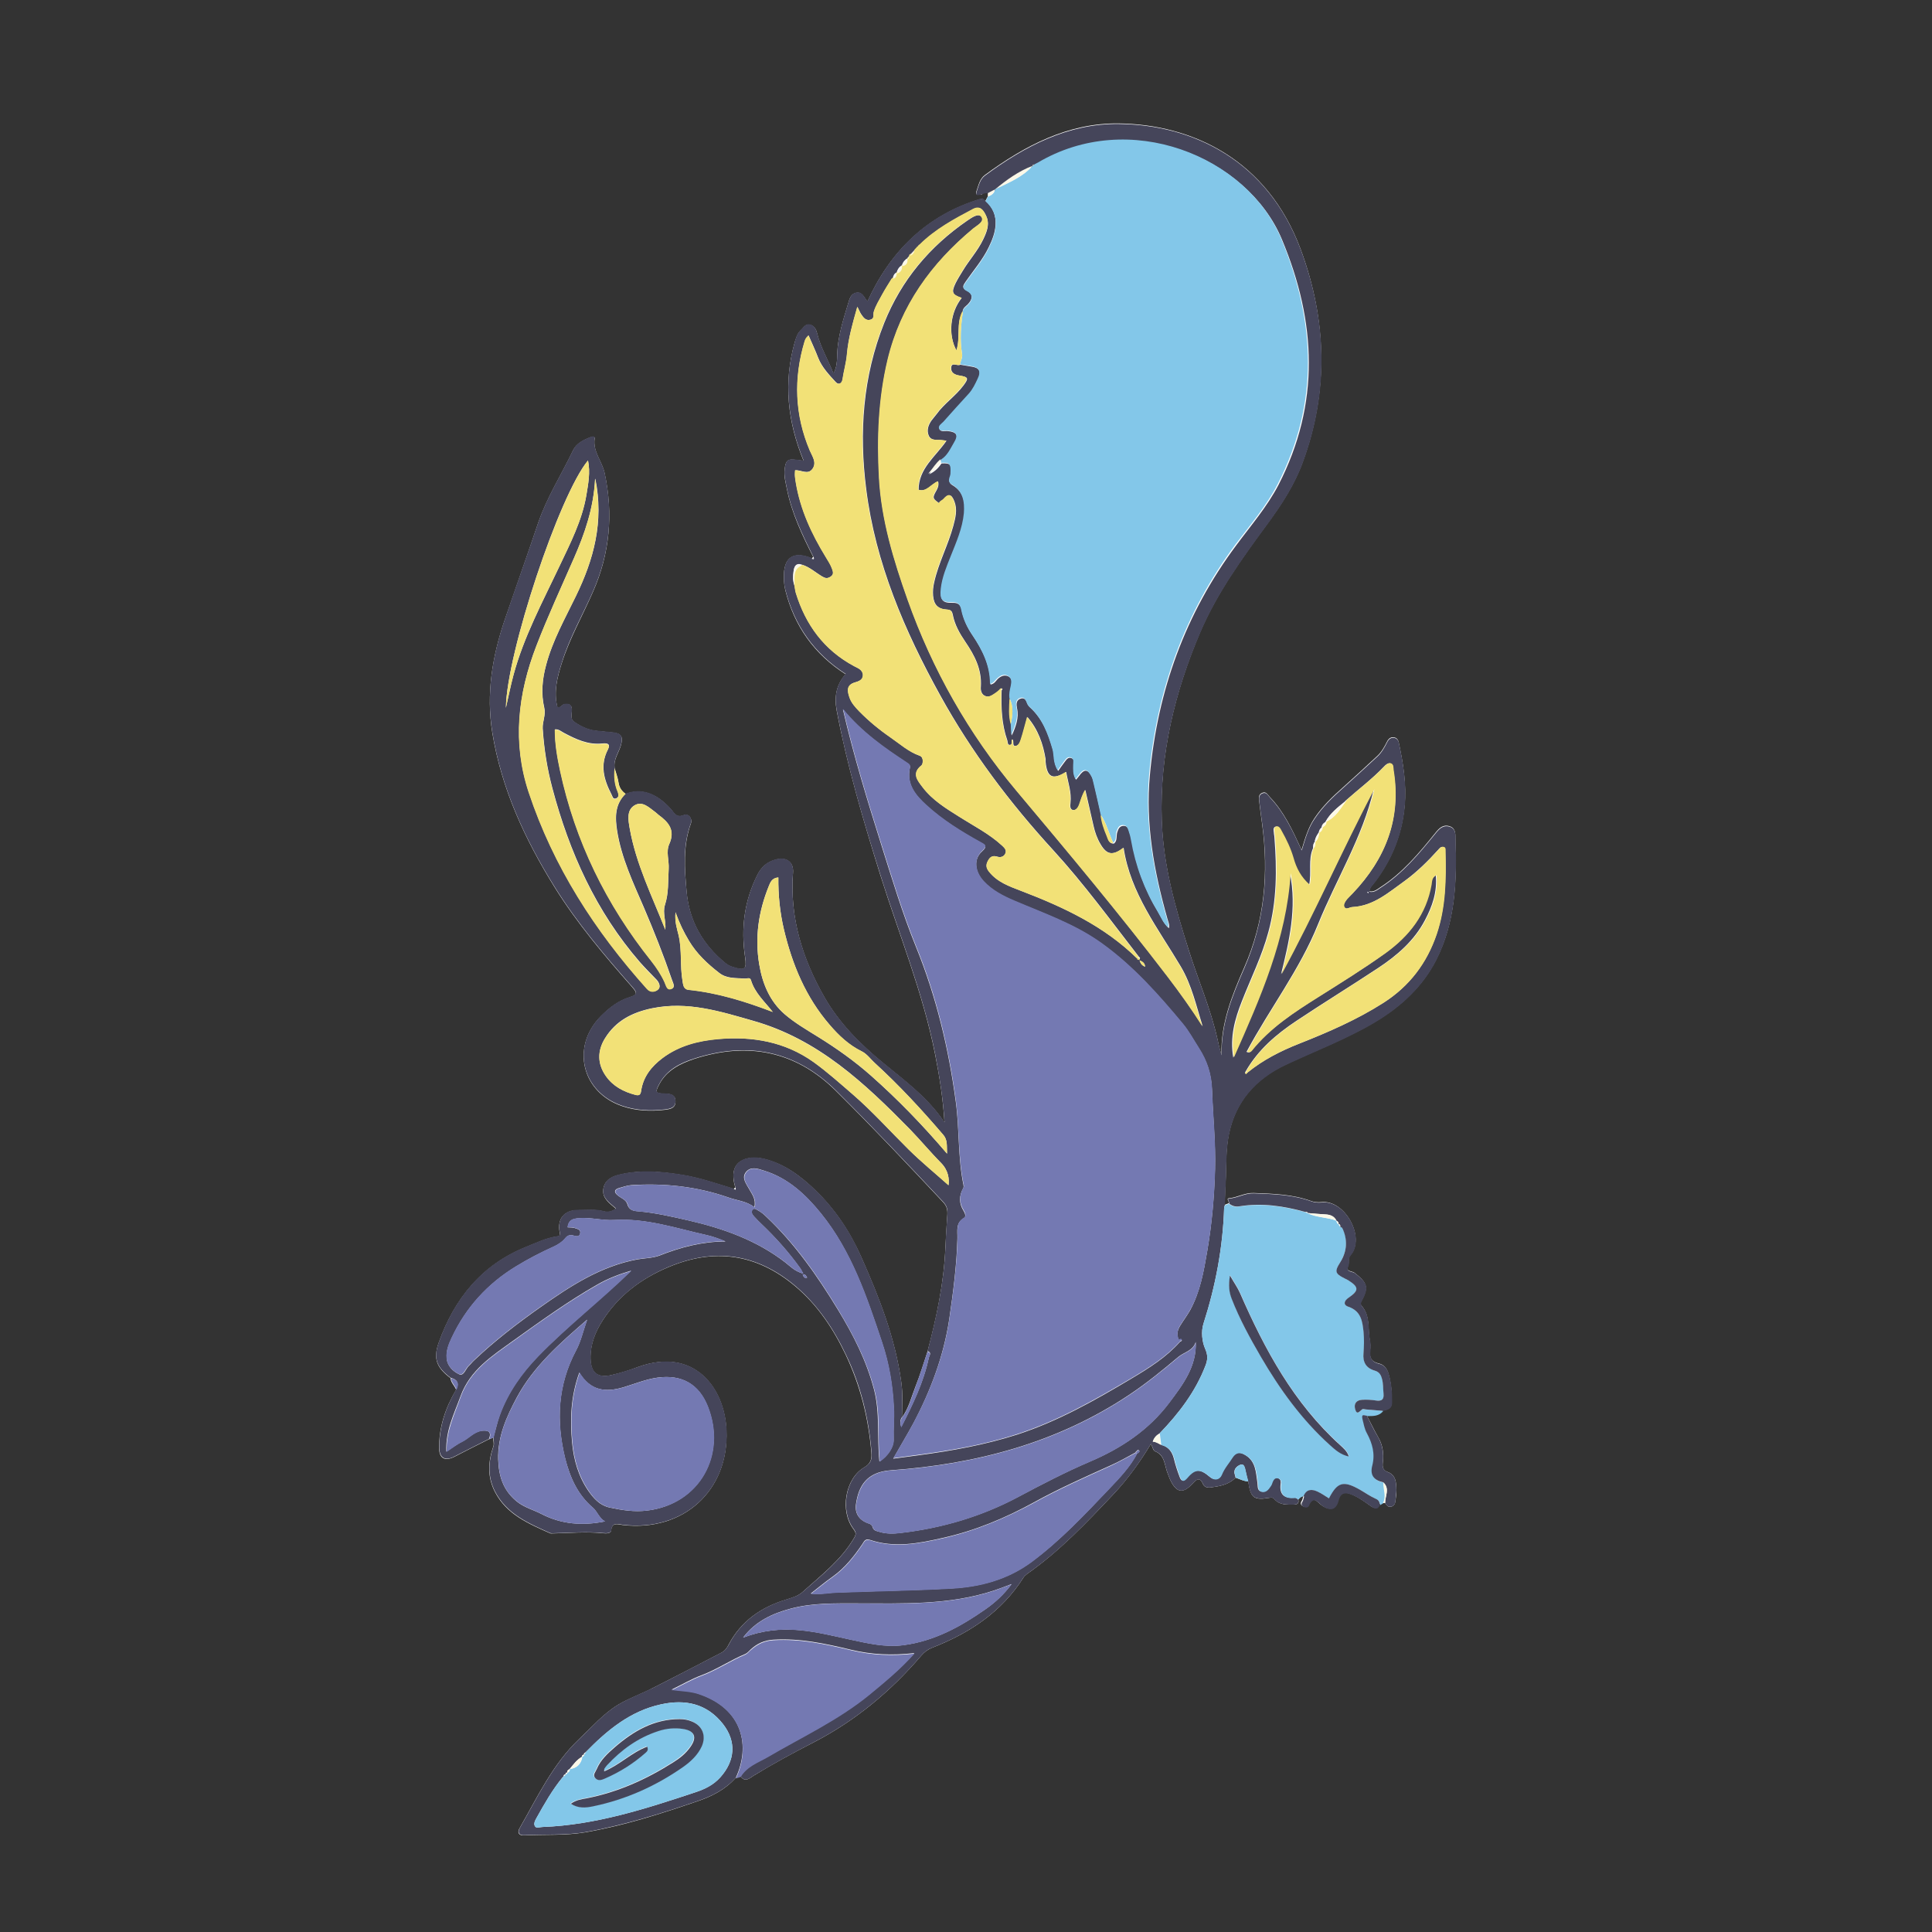 <?xml version="1.0" encoding="UTF-8"?>
<svg xmlns="http://www.w3.org/2000/svg" version="1.1" viewBox="0 0 1080 1080">
  <rect x="0" y="0" width="1080" height="1080" fill="#333333" stroke="none"/>
  <defs>
    <style>
      .cls-1 {
        fill: #fbf8e8;
      }

      .cls-2 {
        fill: #83c7e9;
      }

      .cls-3 {
        fill: #f2e177;
      }

      .cls-4 {
        fill: #fff;
      }

      .cls-5 {
        fill: #45455a;
      }

      .cls-6 {
        fill: #7479b2;
      }
    </style>
  </defs>
  <!-- Generator: Adobe Illustrator 28.6.0, SVG Export Plug-In . SVG Version: 1.2.0 Build 709)  -->
  <g>
    <g id="Layer_1">
      <g>
        <path class="cls-4" d="M774.3,840.2c.9,1.2,1.7,2.6,3.5,2,1.7-.5,2.1-1.9,2.3-3.4.2-2,.6-3.9.5-5.9-.1-4-.2-8.3-4.8-10-2.8-1-3.1-2.8-2.8-5.4.6-5,0-9.8-2.7-14.3-2.2-3.8-4.1-7.9-6.2-11.8,3.3,0,6.6,0,8.9-2.9,2.6-.5,4.9-1.3,5-4.5.1-5.5-.3-11-1.9-16.3-.8-2.7-2.5-4.9-5.3-5.5-4.1-.9-5.4-3.2-4.9-7.2.2-2,.2-4-.2-6-1.2-6.3.3-13.2-4.3-18.7-.7-.8-1.2-1.5-.4-3,4.2-7.8,3.4-10.1-3.8-15.8-1.3-1-5.2-.7-3.7-3.7,1-2.1-.3-4.2,1.3-6.1,8.8-9.9-3.1-31.3-16.2-29.7-1.9.2-4.1,0-5.9-.7-10.3-3.7-21.1-4-31.9-4.4-5-.2-9,2.5-13.7,2.9-1.9.2.2,1.9-.2,2.8-.8.3-1.5.6-2.3.9.2-4,.2-8,.5-12,.5-9.1,0-18.4,1.8-27.3,3.6-18.3,14.8-31.2,31.7-39.1,16.6-7.8,33.8-14.3,49.7-23.7,14.6-8.7,26.7-19.7,34.5-34.9,10.9-21.3,11.6-44.4,10.8-67.7,0-2.8.1-6-3.5-7-3.6-1-5.7,1.3-7.8,3.9-9.1,11.3-18.4,22.4-30.7,30.3-1.8,1.2-3.6,2.8-6.2,2.2.3-2.3,1.9-3.6,3.1-5.2,9.5-12.6,15.2-26.6,16.7-42.5,1.1-12.1-.8-23.8-3.3-35.5-.3-1.4-1-2.5-2.5-2.8-1.9-.4-3.2.7-4,2.3-1.5,3-3.1,5.9-5.6,8.2-6.4,5.9-12.7,11.8-19.1,17.5-5.9,5.2-11.5,10.6-15.9,17.2-3.5,5.2-5.2,11-7.2,17.7-5.1-11.1-9.8-21.3-17.8-29.6-1.3-1.4-2-3.2-4.2-2.3-2.2.9-1.9,2.9-1.7,4.7.5,4.1,1,8.2,1.6,12.4,3.8,27.8,1.4,54.7-10,80.6-6.8,15.5-13.1,31.2-12.7,48.7-1-2.9-1.6-5.7-2.2-8.6-3.8-17-10.8-33.1-16-49.6-7.6-23.8-14.4-47.8-15.2-73-1.2-36.7,7.3-71.6,21.5-105.1,9.4-22,23.4-41.3,37.5-60.5,7.9-10.7,15.2-21.9,19.8-34.5,14.6-39.7,13.5-79.4-1.1-118.9-18.6-50.2-60.6-69.9-101.9-70.4-28.1-.3-52.3,12.4-74.6,28.8-2.9,2.1-3.5,5.5-4.6,8.6-1.3,3.5,1.1,2,2.4,2.2.2,0,.4,0,.6-.2,1-.8,2.1-.7,3.3-.7,0,.6,0,1.3,0,1.9-.5.9-1,1.9-1.5,2.8-.6-.5-1.1-.9-1.7-1.4-.3,0-.5.1-.8.2-30.1,9.1-50.5,29.1-63.4,57.4-2-2.4-2.9-5.6-6.3-4.9-3.1.6-3.7,3.5-4.5,6.1-2.8,9.2-5.7,18.3-6.1,28.1-.1,3.5,0,7.2-2.1,11-3-7.8-7.2-14.6-9.1-22.4-.5-2.2-1.5-4.2-3.8-4.9-2.7-.8-3.7,1.6-5.3,3-2.1,1.9-2.7,4.5-3.5,7-6.3,22.5-3.9,44.3,5,66-1.3-.2-2.4-.3-3.5-.4-5.3-.9-6.5,0-7.1,5.4-.4,3.7.6,7.3,1.3,10.8,2.7,13.5,8.5,25.7,14.7,37.9-.2.3-.5.6-.7.9-10.4-4.4-16-.6-15.7,10.8,0,2.3.3,4.7.8,6.9,5,20.1,16.2,35.8,33.7,47-5.2,5.9-6.4,12.6-5,20.2,5.9,31.2,14.9,61.5,24.3,91.7,10.5,33.5,24,66.2,30.8,100.9,2.5,12.5,4.4,25,5.2,37.9-9.1-13.8-22.1-23.3-34.5-33.5-12.8-10.5-24.5-22.3-32.7-36.7-12.2-21.4-19.4-44.3-17.5-69.5.5-6.2-3.9-9-9.8-7.3-4.7,1.3-7.8,4-10,8.3-7.4,14.6-9.4,30-7,46.1,1,6.9,0,7.8-6.9,5.6-1.4-.4-2.8-1.1-3.9-2-12.8-10.4-20.5-23.6-21.9-40.3-1.1-12.8-2.1-25.4,2.4-37.9,1-2.8-1.3-5.7-3.9-4.7-4.4,1.8-5.5-1.4-7.4-3.5-8.1-8.9-16.4-11.6-25.1-8.4-2.2-1.5-3.6-3.5-4-6.3-.4-2.7-1.4-5.4-2.2-8.1-.8-4.8,2.3-8.5,3.5-12.8,1.3-4.7.3-6.6-4.5-7.1-3.3-.4-6.6-.6-9.9-1-4.4-.6-8.3-2.5-11.8-5-2.4-1.7-1.1-4.6-1.2-7-.2-2.7-1.9-3.2-4.2-2.8-1.4.2-2,2.2-3.9,1.7-2.2-8.6-.1-16.8,2.5-24.9,4.4-13.8,11.6-26.4,17.4-39.7,9.4-21.4,11.4-43.4,6.5-66.3-1.4-6.6-6.7-12-5.6-19.3.2-1.3-1.1-1.2-2.2-.8-3.9,1.5-7.9,3.4-9.8,7.3-6.5,13.6-14.7,26.4-19.6,40.8-6.1,18.1-12.5,36.1-18.7,54.2-6.9,20.4-10.4,41.2-6.9,62.8,5.1,31.4,18.2,59.6,34.8,86.4,12.5,20.1,27.8,38.2,43.4,55.9,2.7,3.1,3.2,4.3-1.4,5.7-6.3,1.9-11.5,6-16.1,10.6-16.9,17.1-10.7,42.7,12.1,50.3,7.7,2.6,15.6,2.9,23.6,2,3.3-.4,6.2-1,6-5-.2-3.9-3.5-3.9-6.3-4-4.8-.2-5.2-.7-2.8-5.2,4.2-8,11.9-11.7,19.7-14.3,29.7-9.6,56.5-4.5,79.1,17.9,20.5,20.3,40.2,41.2,59.9,62.2,1.9,2,2.5,4,2.4,6.7-.4,6.1-.8,12.3-1.1,18.4-.8,19.9-4.9,39.2-10,58.4-2.2,6.6-4.2,13.3-6.8,19.8-2.3,5.8-3.7,12-7.5,17.1.1-6.6.6-13.3-.4-19.9-3.4-24.6-12.4-47.4-22.4-69.9-6.3-14.1-14.7-26.8-25.9-37.5-8.1-7.8-17-14.4-28.2-17.2-9.7-2.4-21,.9-16.2,16-.3.2-.7.5-1,.7-9.5-2.9-18.9-6.2-28.8-7.8-11.4-1.8-22.8-2.9-34.2-.3-4.2.9-8.6,2.6-9.7,7.5-1.1,4.8,2.1,7.7,5.4,10.4.5.4.9.8,1.5,1.3-2.2,1.7-4.5,2.1-6.7,1.5-4.8-1.3-9.6-.6-14.4-.7-7.7-.1-11.9,4.9-10.3,12.5.4,1.8-.2,2-1.4,2.2-6.2.9-11.7,3.6-17.4,5.9-24.8,10-40,28.9-48.8,53.4-3.3,9.2-1.1,14.1,6.6,19.9.1,2.6,2.3,4.2,3.1,6.5-6,10.1-9.7,21-9.5,32.9.1,5.6,3.4,7.1,8.4,4.6,6.4-3.3,12.9-6.6,19.3-9.8.8-.3,1.7-.6,2.5-1,0,1.6.6,3.5.1,4.9-3,8.7-3.4,17.2.9,25.5,6.5,12.6,18.7,17.7,30.8,23.1.4.2,1,.1,1.5.1,9.4-.2,18.8-1.1,28.2-.1,1.7.2,4.3.1,4.4-1.4.5-5.1,3.9-3.5,6.6-3.2,33.8,3.9,59.3-19.2,57.9-52.9-1-23.8-18.1-46.8-49.5-35.4-4.8,1.8-9.8,3.4-14.8,4.5-7.7,1.8-11.5-1.2-11.7-9.1-.2-8,2.6-15,6.8-21.5,8.9-13.9,21.6-23.4,36.6-29.7,25.6-10.9,49.3-7.6,70.8,10.4,12.7,10.6,21.5,23.9,28.5,38.6,8.2,17.3,12.7,35.5,14.3,54.5.3,3.6-.2,6.2-4,8.4-10.7,6.3-13.7,24.4-6,34.5,1.4,1.9,1.6,2.9.3,5-7.2,12.3-18.4,20.8-28.7,30.1-2.5,2.3-5.7,3.2-8.9,4.2-14.1,4.2-25.5,12-32.5,25.3-.9,1.8-2.1,3.5-3.9,4.4-12.8,6.7-25.6,13.3-38.4,19.8-6.4,3.3-13.3,5.7-19.5,9.4-8.2,5-14.6,12.4-21.6,19-14.9,14.1-23.4,32.5-33.4,49.9-1.5,2.5-.5,4.3,2.6,4.1,11.3-.6,22.6.2,33.9-1.7,21.7-3.7,42.5-10.4,63.2-17.5,7.9-2.7,15.3-6.5,21-12.9.9-.3,1.8-.6,2.8-.9,2.6,3.6,5.2.9,7.3-.4,10.9-6.7,22.2-12.8,33.5-18.6,23.4-12.1,43.2-28.6,60.2-48.5,1.8-2.1,3.7-3.5,6.3-4.5,20.7-8.1,38.6-19.9,50.8-39.1.5-.8,1.3-1.5,2.1-2.1,18.1-12.7,33.2-28.6,48.3-44.6,8-8.5,14.8-18,20.9-28.1.9,1.7,1.2,3.8,2.3,4.2,5.7,2.3,5.2,7.9,7,12.2.6,1.4,1,2.8,1.7,4.2,3.4,6.9,7.1,7.3,12.3,1.6,2-2.2,4-4,5.8.3.7,1.7,2.4,2.1,4.2,1.9,5.1-.7,10.2-1.5,14-5.5,2.3.8,4.5,2,7.1,2.1,1.4,9.4,3,10.7,12.4,9.1,1.3-.2,1.8.3,2.4,1,2.9,3.2,6.8,2.9,10.6,2.9,2,0,3.2-.8,2.5-3,.7-1,1.6-1.6,2.9-1.9-.3.9-.4,2-.9,2.8-.8,1.2-.7,2.2.5,2.9,1.1.6,2.6.6,3.1-.5,2.6-6,5.3-1.5,7.5,0,4.4,3.2,7.8,2.4,9.1-2.9,1-3.8,3-4.8,6.5-3.6,4.3,1.5,7.9,4.1,11.5,6.7,2,1.4,3.8,2.4,5.1-.7.6-.4,1.2-.7,1.8-1.1.4,0,.8,0,1.2,0Z"/>
        <path class="cls-5" d="M552.3,108c-1.1,0-2.3-.1-3.3.7,0,0-.3-.1-.3-.1l-.2.3c-1.3-.2-3.7,1.4-2.4-2.2,1.1-3.1,1.7-6.5,4.6-8.6,22.2-16.4,46.5-29.1,74.6-28.8,41.3.4,83.3,20.2,101.9,70.4,14.6,39.5,15.8,79.2,1.1,118.9-4.6,12.6-11.9,23.7-19.8,34.5-14.1,19.2-28.1,38.5-37.5,60.5-14.3,33.5-22.8,68.4-21.5,105.1.8,25.1,7.7,49.1,15.2,73,5.3,16.6,12.2,32.6,16,49.6.6,2.9,1.3,5.7,2.2,8.6-.4-17.5,5.9-33.2,12.7-48.7,11.3-25.9,13.8-52.9,10-80.6-.6-4.1-1.1-8.2-1.6-12.4-.2-1.8-.5-3.8,1.7-4.7,2.3-.9,3,1,4.2,2.3,7.9,8.3,12.7,18.5,17.8,29.6,2-6.7,3.7-12.6,7.2-17.7,4.4-6.6,10-12,15.9-17.2,6.5-5.8,12.8-11.7,19.1-17.5,2.5-2.3,4.1-5.2,5.6-8.2.8-1.6,2.1-2.7,4-2.3,1.4.3,2.2,1.4,2.5,2.8,2.5,11.7,4.4,23.4,3.3,35.5-1.4,15.9-7.2,29.9-16.7,42.5-1.2,1.5-2.8,2.9-3.1,5.2,2.6.6,4.4-1,6.2-2.2,12.4-8,21.6-19.1,30.7-30.3,2.1-2.6,4.2-4.9,7.8-3.9,3.6,1,3.4,4.2,3.5,7,.8,23.3,0,46.3-10.8,67.7-7.8,15.2-19.9,26.2-34.5,34.9-15.9,9.4-33.1,15.9-49.7,23.7-16.9,8-28.1,20.8-31.7,39.1-1.8,8.9-1.3,18.2-1.8,27.3-.2,4-.3,8-.5,12-.1.5-.4.9-.4,1.4-.7,22.2-4.8,43.7-11.6,64.9-1.3,4.2-.8,9.8,1,13.9,1.6,3.6,1.4,6.2.2,9.3-5.6,14.7-15,26.9-25.8,38.1-1.8,1-3,2.4-3.7,4.5,1.8,0,3.1,1,4.5,1.7,4.1,1,6.3,3.8,7.3,7.8.8,3.4,1.9,6.7,3.1,9.9.9,2.6,2,3.3,4.3.6,4.5-5.1,7.3-4.9,12.7-.3,2.5,2.1,5.4,1.5,6.5-1.4,1.5-3.7,4-6.5,6-9.6,1.9-3,4.2-3.1,7.2-1.3,6.1,3.6,6,9.8,6.9,15.6.3,1.9-.3,4.4,2.3,4.9,2.5.5,3.8-1.5,5-3.3.4-.7.7-1.5,1-2.3.6-1.3,1.3-2.4,2.9-2,1.6.4,2,1.7,1.8,3.1-.9,6.3,2.1,8.5,8,7.9.5,0,1.1.6,1.7.9.7,2.3-.5,3-2.5,3-3.8,0-7.7.3-10.6-2.9-.7-.7-1.2-1.2-2.4-1-9.4,1.5-11,.2-12.4-9.1-.5-1.9-1-3.8-1.4-5.7-.4-1.8-.8-4.4-2.9-3.6-1.7.6-4.1,2.4-3.2,5.3.2.6.3,1.3.5,1.9-3.8,4-8.8,4.8-14,5.5-1.8.2-3.5-.2-4.2-1.9-1.8-4.2-3.8-2.5-5.8-.3-5.2,5.8-8.9,5.3-12.3-1.6-.7-1.3-1.1-2.8-1.7-4.2-1.8-4.3-1.3-10-7-12.2-1-.4-1.4-2.5-2.3-4.2-6.1,10.1-12.8,19.6-20.9,28.1-15.1,16-30.2,32-48.3,44.6-.8.6-1.6,1.3-2.1,2.1-12.2,19.2-30.1,31-50.8,39.1-2.6,1-4.5,2.4-6.3,4.5-17,19.9-36.8,36.4-60.2,48.5-11.4,5.9-22.6,12-33.5,18.6-2.1,1.3-4.7,4-7.3.4,3.4-5.8,9.7-7.9,15.1-11,19.2-11.2,39.4-20.6,56.8-34.8,8.7-7.1,17.4-14.3,25.2-23.1-12.4,1.4-23.9.9-35.5-1.9-14.2-3.4-28.4-6.5-43.2-5.6-5.2.3-9.2,2.2-12.8,5.5-1,.9-1.8,2-3,2.5-8.4,3.5-15.9,8.7-24.5,11.9-5.4,2-10.5,5-16.7,8,5.7.7,10.4.7,14.8,2.2,25.8,8.5,29.1,30,21.1,47.1-5.7,6.4-13.1,10.2-21,12.9-20.7,7.1-41.6,13.7-63.2,17.5-11.2,1.9-22.6,1.1-33.9,1.7-3.1.2-4-1.6-2.6-4.1,10-17.4,18.5-35.8,33.4-49.9,7-6.6,13.3-14,21.6-19,6.1-3.7,13-6.2,19.5-9.4,12.9-6.5,25.6-13.2,38.4-19.8,1.8-.9,2.9-2.6,3.9-4.4,7-13.3,18.4-21.1,32.5-25.3,3.2-1,6.4-1.9,8.9-4.2,10.4-9.2,21.5-17.8,28.7-30.1,1.2-2.1,1.1-3.1-.3-5-7.7-10.1-4.7-28.2,6-34.5,3.8-2.2,4.3-4.7,4-8.4-1.6-19-6-37.3-14.3-54.5-7-14.7-15.9-28-28.5-38.6-21.5-18-45.1-21.3-70.8-10.4-15,6.4-27.7,15.9-36.6,29.7-4.2,6.5-7,13.6-6.8,21.5.2,7.8,4,10.9,11.7,9.1,5-1.2,9.9-2.8,14.8-4.5,31.4-11.4,48.5,11.6,49.5,35.4,1.4,33.7-24.1,56.8-57.9,52.9-2.7-.3-6.1-1.9-6.6,3.2-.2,1.5-2.7,1.6-4.4,1.4-9.4-.9-18.8-.1-28.2.1-.5,0-1.1,0-1.5-.1-12-5.4-24.2-10.5-30.8-23.1-4.3-8.3-3.9-16.8-.9-25.5.5-1.5,0-3.3-.1-4.9,1.2-4.1,2.1-8.3,3.5-12.4,4.6-12.7,12.2-23.5,21.6-33.1,16.3-16.8,34.8-31.2,51.9-47.7-6.7,2-13,4.4-18.9,7.8-16.5,9.4-31.8,20.5-47.2,31.5-11.6,8.4-23.9,16.1-29.3,31-3.6,9.9-8.4,19.2-7.9,30.9,3.4-2.2,5.8-4.1,8.6-5.5,3.9-1.9,6.7-5.6,11.2-6.2,3.5-.4,5.7.5,4,4.6-6.5,3.3-12.9,6.5-19.3,9.8-4.9,2.6-8.3,1-8.4-4.6-.2-11.9,3.5-22.7,9.4-32.9q2.6-5.1-3.1-6.5c-7.7-5.8-9.9-10.7-6.6-19.9,8.7-24.5,24-43.5,48.8-53.4,5.7-2.3,11.2-5,17.4-5.9,1.2-.2,1.8-.4,1.4-2.2-1.6-7.6,2.7-12.6,10.3-12.5,4.8,0,9.6-.6,14.4.7,2.2.6,4.5.1,6.7-1.5-.6-.5-1-.9-1.5-1.3-3.3-2.7-6.6-5.6-5.4-10.4,1.1-4.9,5.5-6.6,9.7-7.5,11.4-2.5,22.8-1.5,34.2.3,9.9,1.6,19.3,4.9,28.8,7.8.4.2.8.3,1.1.5,0-.4,0-.8-.1-1.2-4.8-15.1,6.4-18.4,16.2-16,11.2,2.8,20,9.5,28.2,17.2,11.2,10.7,19.7,23.4,25.9,37.5,10,22.5,19,45.3,22.4,69.9.9,6.6.5,13.3.4,19.9-1.1,1.6-1.1,3.2-.4,5.5,6.5-12.7,12.5-25.1,15.4-38.8.3-1.2,1.8-2.8-.7-3.6,5-19.2,9.2-38.4,10-58.4.2-6.1.7-12.3,1.1-18.4.2-2.7-.5-4.7-2.4-6.7-19.7-21-39.5-41.9-59.9-62.2-22.6-22.3-49.3-27.5-79.1-17.9-7.9,2.5-15.5,6.3-19.7,14.3-2.4,4.5-2,5,2.8,5.2,2.8.1,6.1.1,6.3,4,.2,4-2.8,4.6-6,5-8,.9-15.9.6-23.6-2-22.8-7.6-29-33.2-12.1-50.3,4.6-4.7,9.8-8.7,16.1-10.6,4.6-1.4,4.1-2.7,1.4-5.7-15.6-17.7-30.9-35.8-43.4-55.9-16.6-26.7-29.7-54.9-34.8-86.4-3.5-21.6,0-42.4,6.9-62.8,6.1-18.1,12.6-36.1,18.7-54.2,4.9-14.4,13.1-27.2,19.6-40.8,1.9-3.9,5.8-5.7,9.8-7.3,1.1-.4,2.4-.5,2.2.8-1.1,7.3,4.1,12.7,5.6,19.3,4.9,22.9,2.9,44.9-6.5,66.3-5.8,13.2-13.1,25.8-17.4,39.7-2.6,8.1-4.7,16.3-2.5,24.9,1.9.5,2.5-1.5,3.9-1.7,2.3-.3,4,0,4.2,2.8.2,2.4-1.2,5.3,1.2,7,3.5,2.5,7.5,4.4,11.8,5,3.3.4,6.6.7,9.9,1,4.7.5,5.8,2.4,4.5,7.1-1.2,4.3-4.3,8-3.5,12.8-.4,4.5-.1,8.9,1.7,13.2.5,1.2,1,3.2-.9,3.9-1.9.7-2-1.3-2.6-2.3-4.2-8.1-6.5-16.3-2-25,1.8-3.5-.7-3.6-3-3.4-8.1.9-14.9-2.4-21.7-6-1.5-.8-2.8-2.1-4.9-1.9,0,7.9,1.3,15.5,2.9,22.9,8.5,39.6,25.8,74.9,51,106.5,2.9,3.7,5.5,7.6,7.4,11.8.9,2,1.4,4.7,3.9,3.8,2.4-.9.7-3.4.2-5.1-4.7-13.7-10-27.1-15.7-40.4-6-13.9-12.5-27.6-14.9-42.7-1.2-7.6-1.3-15,4.8-20.9,8.7-3.3,17-.5,25.1,8.4,2,2.1,3,5.3,7.4,3.5,2.6-1,4.9,1.9,3.9,4.7-4.6,12.4-3.6,25.1-2.4,37.9,1.5,16.7,9.1,29.9,21.9,40.3,1.1.9,2.5,1.6,3.9,2,6.9,2.2,8,1.3,6.9-5.6-2.4-16.1-.4-31.5,7-46.1,2.2-4.3,5.3-7,10-8.3,5.9-1.7,10.3,1.1,9.8,7.3-1.9,25.1,5.3,48,17.5,69.5,8.2,14.4,19.9,26.2,32.7,36.7,12.4,10.2,25.4,19.7,34.5,33.5-.8-12.9-2.8-25.4-5.2-37.9-6.8-34.7-20.3-67.3-30.8-100.9-9.5-30.2-18.5-60.5-24.3-91.7-1.4-7.6-.2-14.3,5-20.2-17.4-11.2-28.6-26.9-33.7-47-.6-2.2-.8-4.6-.8-6.9-.3-11.4,5.3-15.2,15.7-10.8.4,0,.8.1,1.2.2-.2-.4-.3-.7-.5-1.1-6.1-12.2-12-24.4-14.7-37.9-.7-3.6-1.7-7.1-1.3-10.8.6-5.3,1.8-6.2,7.1-5.4,1.1.2,2.2.3,3.5.4-8.9-21.7-11.3-43.5-5-66,.7-2.6,1.4-5.1,3.5-7,1.5-1.4,2.6-3.8,5.3-3,2.3.7,3.2,2.7,3.8,4.9,1.9,7.8,6.1,14.6,9.1,22.4,2.1-3.8,2-7.5,2.1-11,.4-9.8,3.3-18.9,6.1-28.1.8-2.5,1.4-5.4,4.5-6.1,3.4-.7,4.3,2.5,6.3,4.9,13-28.4,33.3-48.4,63.4-57.4,0,0,.4,0,.4,0l.4-.2c.6.5,1.1.9,1.7,1.4,4.1,3.6,6.1,8.1,5.7,13.7-.3,4.4-1.9,8.4-3.8,12.3-3.4,7.1-8.6,13-13,19.4-1.4,2-2.2,3.4.8,4.9,3.6,1.8,3.2,4.7.7,7.4-1.2,1.3-3,2.2-3.1,4.3-3.7,6.7-1.1,14.4-3.4,21.8-4.9-8.8-3.5-21.5,2.9-29.4-5.3-1.8-5.9-3.1-3.4-8.3,1.2-2.4,2.6-4.6,4-6.9,3.6-6,8.4-11.2,11.4-17.5,1.9-4,3.8-8.3,1.8-12.9-1.4-3.1-3.2-6.3-7.5-4-10.6,5.6-21.1,11.3-29.7,19.8-.3,0-.5.2-.5.5h-.3c0,0,0,.3,0,.3-.2.2-.4.4-.7.7h-.3c0,0,0,.3,0,.3-.2.2-.5.5-.7.7l-.2.2c-.9.9-1.8,1.9-2.7,2.8-.3,0-.4.2-.4.5-.4.5-.7,1-1.1,1.5h0c-1.5.9-2.6,2.2-3.1,4h0c-1.6.8-2.5,2.3-3,4h0c-1.3.6-1.8,1.7-2.1,3h.2c-.3.1-.6.3-.8.5-1.8,2.9-3.6,5.8-5.3,8.8-1.7,3.2-3.7,6.3-4.7,9.7-.5,1.6.6,3.7-1.8,4.4-2.6.8-4-1.1-5.2-2.9-.7-1-1.2-2.3-2.2-4.3-2.6,9.2-5.1,17.6-5.8,26.4-.4,4.8-1.8,9.4-2.5,14.2-.3,2.1-2,3.5-3.9,1.4-3.7-4.1-7.6-8.1-9.7-13.4-1.6-4.2-3.5-8.2-5.4-12.6-.7.8-1.2,1.2-1.4,1.6-.3.6-.6,1.2-.8,1.8-6.2,20.6-5.5,41,2.9,60.9,1.4,3.4,4,6.6,1.6,10.2-2.6,3.7-6.4.6-9.8.9,0,1-.2,2-.1,2.9,0,1.3.3,2.6.5,3.9,2.5,15.2,8.9,28.8,16.8,41.8,1.3,2.1,2.7,4.2,3.5,6.6.4,1.3,1.2,3-.9,4.3-1.9,1.2-3.1.8-4.8-.2-3.7-2.2-6.9-5.2-11.1-6.5-3.5-1.3-4.5,1-4.8,3.6-.3,2.5-.4,5.2.5,7.7.3,1.5.4,3,.8,4.4,5.5,17.9,15.8,32,32.6,41,2,1.1,4.9,2,4.9,5.1,0,2.7-2.5,3.4-4.5,4-5,1.5-4.1,5.1-3,8.4,1,3,3.2,5.4,5.4,7.7,5.4,5.5,11.3,10.3,17.6,14.7,5.3,3.6,10.1,8,16.3,10.2,2.3.8,1.8,4.7,1,5.3-5.8,4.6-2.1,8.6.6,12.3,5.4,7.2,13,11.8,20.5,16.5,8.1,5.2,16.7,9.5,23.9,16.1,1.4,1.3,2.8,2.6,1.7,4.7-.9,1.7-2.7,2-4.4,1.5-2.5-.8-3.9,0-5.2,2.3-1.3,2.4-1,4.1.7,6.2,4.6,5.8,11.3,8.1,17.8,10.6,23.8,9.1,46.6,19.8,65,37.9.4.1,1,.5,1.2.3.6-.6,0-1.1-.4-1.4-15.6-20.1-30.6-40.7-47.8-59.5-24.3-26.5-45.7-54.9-63.1-86.4-20.1-36.4-36.3-74.1-41.5-115.6-4-31.5-1.9-62.7,10.1-92.8,9.6-23.9,25.4-42.7,46.5-57.2,2.4-1.6,6.2-4.4,7.9-2.1,2,2.7-2.3,4.7-4.5,6.5-23.5,19.6-40.7,43.2-47.9,73.4-5.2,21.8-6,43.8-4.8,66,1.3,23.6,8.1,46.1,16,68.2,13.8,39.1,34.2,74.9,60.7,106.6,28.8,34.3,57.5,68.6,84.7,104.2,6.8,8.9,13.3,18,19.4,27.6-3.6-11.4-6.1-23.1-12.3-33.5-12.5-21.1-28.1-40.8-31.9-66.3-6,4.6-9.4,4-12.9-2-1.9-3.2-3.1-6.6-3.9-10.2-1.5-6.7-3.1-13.4-4.6-20.1-1.8,2.8-2.5,5.6-3.4,8.3-.6,1.6-1.8,3.3-3.6,2.9-1.6-.4-1.5-2.4-1.3-3.9.7-6-1.4-11.5-2.4-17.4-7.6,4.7-10.7,3-11.5-5.6,0-.5,0-1,0-1.5-1.4-8.5-4.1-16.5-10.2-23.6-1.3,4.8-2.3,8.8-3.6,12.7-.5,1.5-1.3,3.5-3.1,3.5-2,0-.5-2.7-1.7-3.7-.6,1,.3,2.8-1.1,3.1-1.7.3-1.4-1.6-1.7-2.5-3.2-9.1-3.5-18.5-3.2-28,.5-.3.6-.8.1-1.1-.1,0-.5.3-.8.5-.9.7-1.7,1.5-2.7,2.2-1.6,1.1-3.3,2.4-5.5,1.7-2.5-.9-2.9-3.4-2.7-5.4.6-9.6-3.5-17.4-8.6-24.9-3.2-4.7-6-9.6-7.1-15.3-.4-1.9-1-2.7-3.2-2.8-5.1-.3-7.4-2.8-7.8-7.8-.2-2.5,0-4.9.6-7.4,2.4-10.9,7.8-20.8,10.7-31.6,1.2-4.5,2.4-9,.6-13.7-1.6-4.1-3.2-4.5-6-1.3-.8.9-2.5,1.2-2.5,2.8,0-.1.2-.4.1-.4-.9-.7-1.9-1.3-2.6-2.1-1.1-1.2-.4-2.5.2-3.7,1.1-2,2.4-3.9,1.7-6.5-3.9,1.6-6.5,6.2-10.9,4.7,0-11.9,9.4-18.4,15.6-27.4-1.7-.2-2.5-.3-3.3-.4-2.4-.2-5.3.4-6.6-2.4-1.3-3-.3-5.9,1.5-8.5.9-1.2,1.9-2.3,2.8-3.5,4.3-6,10.6-10.1,15-16,3.1-4.1,2.9-4.8-2-5.6-2.5-.4-4.9-1.4-4.8-4.2.1-3.8,3.5-.9,5.1-1.9,2,.3,3.9.7,5.9,1,4.8.6,6.1,2.8,4,7.1-1.5,3-2.8,6-5.1,8.5-4.7,5.1-9.4,10.3-14,15.5-1,1.2-3.2,2.3-2.4,4,.8,1.6,3,.8,4.6,1,5.1.5,6.3,2.5,3.6,6.8-2.1,3.3-3.7,7.1-7.2,9.4-2.5,1.9-3.9,4.6-6.8,8,3.8-1.9,5.4-4,6.9-6.1,5-.3,5.6.5,5.3,6.1,0,2-2.4,4.2.9,6.1,6.1,3.6,7.2,9.5,6.6,16-.7,8.6-4.2,16.3-7.4,24.1-2.3,5.8-4.8,11.7-5.5,18-.7,6.1.6,7.8,6.4,7.6,3.3-.1,4.5,1.5,5,4.2,1,5.1,3.2,9.8,6.1,14,5.6,8.3,10,17.1,10,27.5,2.2-.4,2.9-2,4-3.1,1.7-1.6,3.7-2.5,5.9-1.5,2.4,1.2,2.1,3.6,1.7,5.7-.4,2.3-1.1,4.5-.7,6.9-.3,4.9-.7,9.7.7,14.5.1,2,.2,4,.3,6,2.2-5,4.1-9.9,2.9-15.3-.4-2.1-.6-4.6,2.2-5.4,2.3-.6,3,1.3,3.7,3.1.3.7.8,1.4,1.4,1.9,7.1,6.4,10.2,14.8,12.8,23.7,1,3.4.1,7.2,2.9,11.8,1.5-2.1,2.5-3.6,3.6-5,1-1.3,2-3,4-2.1,1.8.8,1.1,2.5,1.1,4,0,2.6-.3,5.3,1.3,8,.7-.9,1.2-1.5,1.7-2.1,2.8-4,4.9-3.9,7.1.4.6,1.1.9,2.5,1.2,3.7,1.4,6,2.7,11.9,4.1,17.9.3,4.2,1.8,8.1,3.4,11.9.7,1.6.9,4.1,3.7,3.9,2.1-1.7,1.1-4.4,1.9-6.5.5-1.5,1.1-3.2,3.2-3.4,2.2-.2,2.9,1.4,3.4,3,.6,1.7,1.1,3.5,1.4,5.3,2.5,14.4,7.5,27.9,15.1,40.4,1.7,2.8,2.9,6.1,5.7,8.5.5-2.1-.4-3.6-.8-5.2-7.5-26.4-12.4-53.2-9.8-80.7,4.3-47,19.8-90,48.2-128.1,8.2-11.1,17.3-21.6,23.7-33.9,23.3-45.4,21.2-91,1.9-137.1-19.2-46-85-73.1-136.4-42.3-.5.3-1,.5-1.5.8h-.1c-.6.2-1.2.2-1.1,1v-.2c-7.8,3-14.5,7.9-20.9,13.2h0c-1.3.7-2.6,1.4-4,2.1ZM315.4,992.9c-.3.2-.6.4-.9.6-5.7,7-10.1,14.7-14.5,22.6-.9,1.6-1.8,3.3-1,4.7.8,1.5,2.7.5,4.2.5,29.8-1.1,57.8-10.2,85.8-19.5,5.1-1.7,9.8-4,13.7-8.3,8.2-9.2,9.1-19.9,1.5-29.7-9-11.5-21.1-14-34.5-11.1-17.3,3.7-30.3,14.5-42.3,26.8-.6.4-1.1.7-1.1,1.6h0c-.7-.1-1.1.2-1,1h0c-3,1.7-4.9,4.4-7,7h0c-.7.4-1.6.8-1.1,2h0c-1-.4-1.2.2-1.1,1h0c-.9-.3-1,.3-1.2.9h.2ZM739,462.5h0c-1.2.6-1.6,1.8-1.9,3.1h0c-1.1,1.5-2,3.1-2.1,5h0c-.9.9-1,2.2-1,3.5-2.9,6.5-.7,13.6-2.2,20.6-4.9-4.3-7.5-9.3-9.1-15.1-1.5-5.3-3.9-10.3-6.6-15-.7-1.3-1.5-2.9-3.1-2.5-1.5.5-1,2.2-.9,3.5,0,.8.3,1.6.3,2.5,1.4,17.8,1.4,35.5-3.4,53-3.6,13.4-9.8,25.8-14.8,38.6-3.9,9.9-6.8,20-4.8,31.5,14.8-33.4,29.4-66.2,31.7-103,3.9,19.4-.4,37.8-5,56.4,18.5-33.8,33.9-69.2,51.8-103.4-6.2,26.8-20.9,50.2-31.1,75.4-10.2,25.4-27.1,47.3-40,71.4,1.6.7,2.2,0,2.7-.6,10.2-12.7,23.6-21.4,37.1-29.9,12.7-8,25.4-15.8,37.6-24.6,13.3-9.6,22.8-21.7,25.7-38.3.3-1.6,0-4,2.7-5.3.9,9.4-2,17.4-6,25-6,11.5-15.6,19.8-26.2,26.8-15.1,10-30.6,19.5-45.6,29.5-11.3,7.5-21.5,16.2-28.4,28.2-.3.5-.7,1,0,1.5,0,0,.6-.5.9-.7,8.7-7.1,18.6-12.1,29-16.2,16.2-6.4,32.2-13.4,47-22.8,14.5-9.3,24.2-22.1,29.7-38.3,5.1-15.1,5.3-30.7,4.9-46.4,0-.9.3-2.1-1.1-2.4-1.4-.3-2.1.7-2.9,1.6-5.7,6.3-11.8,12.3-18.6,17.3-9,6.4-17.5,14.1-29.4,14.7-1.5,0-3.5,1.8-4.5,0-.7-1.3.5-3.2,1.6-4.5,1-1.1,2.1-2.2,3.1-3.2,18.4-19.3,27.3-41.8,22.8-68.7-.2-1.4.1-3.4-1.5-3.9-1.5-.5-2.8.7-3.8,1.8-6.6,6.9-14.2,12.6-21.3,18.9h.1c-.3,0-.5.3-.5.5-4.2,3.4-8.5,6.7-11.1,11.6h0c-1.2.6-1.9,1.6-2.1,3ZM634.9,811.9c-4.7,2.5-9.3,5.2-14.1,7.3-14.4,6.5-28.8,12.9-42.6,20.5-16.2,8.9-33.1,16-51.2,20-13.5,3.1-27,5.7-40.7,1.1-2.6-.9-3.3.9-4.2,2.3-4.7,6.9-9.8,13.4-16.7,18.3-4,2.8-7.7,5.9-12.2,9.4,5.3.6,9.7-.4,14.1-.6,21.6-.8,43.2-1.1,64.8-2.3,16.1-.9,31.4-5.1,44.6-14.9,16.1-11.9,29.8-26.5,43.5-41,5.7-6,11.5-12,15.4-19.5.6-.4,1.7-1.1,1.2-1.6-.9-1-1.3.4-2,.8ZM658.9,749c-1.3-2.8-.8-5.2.8-7.9,1.8-2.9,3.9-5.7,5.6-8.7,5.6-10.3,7.6-21.7,9.5-32.8,2.6-15.2,4-30.6,4.4-46,.4-14.8-1.2-29.5-1.7-44.3-.3-8.8-2.8-16.2-7.3-23.2-2.9-4.5-5.5-9.4-8.9-13.5-13.7-16.5-28-32.6-45.6-45.2-14.9-10.7-32-16.7-48.7-23.7-6.3-2.7-12.4-5.8-17.1-10.9-5.1-5.5-5.8-12.6-.9-16.9,3.3-3,1.5-3.6-1-5-10.6-5.9-20.9-12.3-30-20.5-6.2-5.7-11.4-11.8-9.4-21.1.3-1.6-.5-2.1-1.5-2.7-12.8-8.4-25.3-17.2-35.9-30,6.1,26.2,13.6,50.7,21.3,75.2,6.1,19.3,11.9,38.7,19.5,57.4,11.4,28,18.3,57,22.3,86.8,2.1,15.5,1.1,31.2,4.3,46.5.1.7.2,1.1-.2,1.8-2.3,4.2-2.4,8.3.2,12.5.8,1.2,1.6,3.4.3,4.1-4.8,2.7-3.6,7.2-3.7,11.2-.4,15.3-2.4,30.5-4.6,45.5-3.1,20.4-10.3,39.7-20,58-3.5,6.5-7.4,12.9-11.3,19.8,5.1-.7,9.7-1.3,14.2-1.9,18.6-2.5,37-5.8,54.9-11.5,22.9-7.4,43.7-19.2,64.3-31.5,9.7-5.8,19.3-11.8,26.9-20.4.4-.3,1.4-.5.9-1.2-.4-.5-1.1-.1-1.6.4ZM668.5,749.9c-1.5,5.3-6.6,5.9-9.9,8.7-8.8,7.4-17.6,14.6-27.2,21-40.4,27-85.8,38.9-133.5,42.3-13.7,1-18,9.1-19.4,18.9-.8,5.4,2,9.2,7.3,10.9,1,.3,1.8,1,2,2,.6,2,2.1,2.1,3.8,2.6,3.9,1.2,8,1.1,11.9.6,23.1-2.7,45.1-9.2,65.6-20.1,13.2-7,26.4-13.9,40.2-19.8,17.4-7.4,32.8-17.6,44.3-32.9,7.7-10.2,15.5-20.4,14.8-34.3ZM323.9,767.1c-4.9,13.5-5.3,26.4-4.1,39.3.9,9.6,3.5,18.9,9.1,27,3,4.3,6.4,8.1,11.8,9.3,7,1.5,13.8,2.6,21.1,1.7,29.2-3.6,44.5-31.2,33.8-58.2-5-12.6-14.6-17.9-28-16.1-6.6.9-12.8,3.5-19.1,5.4-9.9,2.9-18.4,2.2-24.8-8.4ZM449,712c-1-1.8-1.3-2.6-1.8-3.2-6.4-8.9-13.7-17.1-21.7-24.7-1.4-1.4-2.9-2.8-4.2-4.3-.9-1-1.6-2.4-.7-3.6,1-1.2,2.3,0,3.1.4,1.7.9,3.3,2.2,4.7,3.6,16.1,15.2,28.6,33.2,40,51.9,8.6,14.1,16,28.6,20.2,44.7,3.4,13.1,1.6,26.6,3,40.2,4.6-3,8.1-8.1,7.9-12.4-.2-5.9.4-11.8.1-17.7-.6-12.5-2.6-24.7-6.6-36.6-8.5-25.4-17-50.8-34.1-72-8.5-10.5-18.4-19.8-31.8-23.9-3.4-1.1-7.5-2.6-10.2.9-2.5,3.3.4,6.6,2,9.6,1.6,2.9,3.8,5.5,2.8,9.9-4.5-3.4-9.7-3.7-14.5-5.4-17.7-6.2-35.9-8.1-54.4-6.9-2.3.2-4.5,1-6.7,1.6-2.7.8-3.1,2.2-.8,4.1,1.9,1.6,4.7,2.4,5.4,5,.9,3.2,3.3,3.7,5.8,3.9,9.6.8,19,3,28.3,5.1,19.5,4.5,38.2,11.1,54.3,23.6,2.7,2.1,5,4.7,9.7,6.1ZM317.2,686.1c1.5.1,2.9,0,4.1.4,1.5.5,3.6.9,3,3.2-.6,1.9-2.2,1.4-3.7,1-1.7-.5-3.2-.3-4.7,1.6-1.6,2-4,3.5-6.4,4.6-7.3,3.3-14.3,6.9-21.1,11.1-15.9,9.7-27.9,22.9-35.8,39.7-1.7,3.6-3.2,7.3-2.9,11.4.3,4.5,3.5,7.5,6.9,9.1,2.6,1.3,3.7-2.9,5.4-4.6,1.1-1,2-2.2,3.1-3.2,11.5-10.9,24-20.5,36.9-29.6,16.7-11.8,33.8-23,54.4-26.8,4.1-.7,8.4-.7,12.2-2.1,11.9-4.7,24-7.9,37-7.9-3.4-1.4-6.8-2.7-10.3-3.5-17.2-3.8-33.9-9.6-52-8.5-6.4.4-13-1.6-19.7-1-3.5.3-5.8,1-6.3,5.2ZM530.2,662.6c.5-3.3.1-8.2-4.1-12.5-6-6-11.4-12.6-17.3-18.7-25.4-25.9-51.4-50.5-87.8-60.8-18.6-5.3-36.7-11-56.4-7-11.2,2.3-20.4,7-26.4,16.8-4.3,7-4.3,14.3.5,21.1,4,5.7,9.8,8.8,16.5,10.5,2.1.6,2.9,0,3.2-2.3,1.2-7.9,5.8-13.6,12-18.3,9.2-6.9,20-9.7,31.2-10.6,19.1-1.6,37.2,1.5,53.1,12.8,7.8,5.6,14.9,12,22.2,18.3,11,9.5,20.6,20.3,30.9,30.5,7.4,7.3,15.5,13.9,22.4,20.1ZM338.2,850.5c-3.3-1.8-4.3-5.5-6.7-7.6-8.7-7.4-12.9-17.1-15.6-27.7-5.1-20.8-4.2-41,6.1-60.3,2.7-5,3.9-10.7,6.2-17.2-15.4,13.3-29.9,26.1-39.2,43.3-5.8,10.8-10.9,22.1-10.5,34.9.3,9.2,2.7,17,10.1,23.2,4.3,3.6,9.4,4.8,14,7.2,11.2,5.8,23,6.7,35.5,4.2ZM332.7,267.8c-.9,16.3-5.8,30.4-11.8,44.1-7.1,16.3-14.6,32.4-21,49-10.4,26.9-13.5,54.2-4.3,81.9,13.8,41.5,37,77.5,66.1,109.9,2.2,2.4,4.8,1.6,6.2.4,1.6-1.3.7-3.8-.9-5.5-3.1-3.2-6.3-6.4-9.3-9.8-24.5-28.3-39.4-61.4-48.9-97.2-2.9-10.9-4.7-22.1-5.4-33.4-.2-3.9,1.8-7.5.9-11.4-1.9-8.1-1.2-16.1,1-24.1,3.6-13.6,10.5-25.8,16.6-38.4,10-20.5,15.8-41.6,10.9-65.7ZM415.5,915.4c10.4-4,21.1-5.2,31.9-4.1,9.4.9,18.6,3.2,27.8,5.2,9.9,2.1,19.7,4.5,30,3.1,17.1-2.3,31.7-10.3,45.6-20,5.3-3.7,10.2-8.1,14.7-14.1-3.9,1.5-6.8,2.6-9.8,3.6-25.1,8.3-51.1,7.2-77,7.2-12.3,0-24.6-.3-36.6,2.9-10.3,2.7-19.9,7.2-26.6,16.1ZM529.4,644.9c-.2-4.4.4-7.6-2.1-10.5-12-14-24.5-27.6-38.2-40.1-2.4-2.2-4.5-5.2-7.4-6.6-7.2-3.5-12.8-8.8-17.9-14.8-13.4-15.5-20.9-33.7-25.6-53.4-2.2-9.5-3.2-19.1-3.1-29-3.7.3-4.5,2.8-5.4,5-5.7,14-7.8,28.4-5.3,43.5,1.8,10.9,5.9,20.8,14.3,28,5.6,4.8,12.1,8.6,18.4,12.5,10.5,6.5,20.5,13.6,29.8,21.8,14.9,13.2,28.8,27.5,42.5,43.6ZM282.8,395.7c1.6-7,2.7-12.7,4.2-18.2,5.8-21.5,16.3-41,25.7-60.9,6.1-12.9,12.7-25.6,15.1-39.9,1-6.2,2.3-12.5.9-19.3-16.1,19.3-45.5,107.8-45.9,138.3ZM371.9,519.7c.6-4.6-1.6-9.3-.2-13.8,2.2-6.6,1.7-13.5,2.1-20.2.3-4.6-1.6-9.6.3-13.8,3.5-7.9-.4-12.3-6-16.4-.5-.4-1-.9-1.5-1.3-3.6-2.6-7.4-6.7-11.9-4-4.5,2.7-3.5,8.2-2.7,12.8,3.5,19.9,12.5,37.9,19.9,56.7ZM432.1,565.8c-4.5-5.8-10.1-10.6-12.3-17.9-.5-1.8-2.3-.8-3.5-.9-4.9-.4-10,.2-14.3-3.2-6.6-5.1-12.6-10.7-16.9-18-2.8-4.7-5.2-9.5-7.5-15.9-.5,5.6.9,9.3,1.8,13.1,1.9,8.3.7,16.8,2.1,25.1.4,2.2.4,4.9,3.5,5.2,16.3,1.7,31.7,6.5,47.1,12.4ZM637,536.8c.7,2.1,1.5,2.9,3.1,3.6-.1-1.9-1.1-2.7-3.1-3.6ZM448.7,712.4c.5,1.2.8,2.3,2.5,1.8-.5-.9-.9-2-2.5-1.8ZM765,498.9c0-.1-.2-.3-.3-.3-.1,0-.2.2-.3.3.2.1.3.2.5.3,0,0,.1-.2.2-.3Z"/>
        <path class="cls-2" d="M579.8,91.1c51.4-30.7,117.2-3.7,136.4,42.3,19.2,46.2,21.3,91.8-1.9,137.1-6.3,12.3-15.4,22.9-23.7,33.9-28.3,38.1-43.8,81.1-48.2,128.1-2.5,27.5,2.3,54.3,9.8,80.7.4,1.6,1.3,3.1.8,5.2-2.8-2.4-4-5.6-5.7-8.5-7.6-12.5-12.6-26-15.1-40.4-.3-1.8-.8-3.6-1.4-5.3-.5-1.6-1.3-3.2-3.4-3-2.1.2-2.6,1.9-3.2,3.4-.8,2.1.3,4.8-1.9,6.5-2.5-5.2-3.7-10.9-7-15.7-1.3-6-2.7-11.9-4.1-17.9-.3-1.3-.6-2.6-1.2-3.7-2.3-4.3-4.3-4.4-7.1-.4-.5.6-1,1.2-1.7,2.1-1.6-2.8-1.3-5.4-1.3-8,0-1.5.6-3.2-1.1-4-2-.9-3,.8-4,2.1-1.1,1.4-2.1,3-3.6,5-2.8-4.6-1.9-8.4-2.9-11.8-2.6-8.9-5.7-17.3-12.8-23.7-.6-.5-1.1-1.2-1.4-1.9-.7-1.8-1.4-3.8-3.7-3.1-2.7.8-2.6,3.3-2.2,5.4,1.2,5.4-.7,10.3-2.9,15.3-.1-2-.2-4-.3-6,1.1-4.9,1.7-9.8-.7-14.5-.4-2.4.2-4.6.7-6.9.4-2.1.7-4.5-1.7-5.7-2.2-1.1-4.1-.1-5.9,1.5-1.2,1.1-1.9,2.7-4,3.1,0-10.5-4.4-19.2-10-27.5-2.9-4.3-5.1-8.9-6.1-14-.5-2.7-1.7-4.3-5-4.2-5.8.2-7.1-1.5-6.4-7.6.7-6.3,3.2-12.2,5.5-18,3.1-7.8,6.6-15.6,7.4-24.1.5-6.5-.5-12.4-6.6-16-3.2-1.9-1-4.1-.9-6.1.3-5.6-.3-6.4-5.3-6.1,0-.6,0-1.2,0-1.8,3.6-2.2,5.2-6,7.2-9.4,2.7-4.3,1.5-6.3-3.6-6.8-1.6-.2-3.8.7-4.6-1-.8-1.7,1.3-2.8,2.4-4,4.6-5.2,9.3-10.4,14-15.5,2.3-2.5,3.7-5.5,5.1-8.5,2.1-4.3.7-6.5-4-7.1-2-.3-3.9-.6-5.9-1,.5-1.9,1.6-4,1.2-5.8-1.3-7.8-.7-15.5.4-23.3,0-2.1,1.9-3,3.1-4.3,2.5-2.7,2.8-5.6-.7-7.4-3-1.5-2.2-2.9-.8-4.9,4.5-6.4,9.6-12.3,13-19.4,1.9-3.9,3.5-7.8,3.8-12.3.4-5.6-1.6-10-5.7-13.7.5-.9,1-1.9,1.5-2.8,2.1-.6,3.5-1.9,4-4,0,0,0,0,0,0,7.4-3.7,15.3-6.7,21-13.2,0,0,0,.2,0,.2.4-.3.7-.6,1.1-1,0,0,.1,0,.1,0,.5-.3,1-.5,1.5-.8Z"/>
        <path class="cls-2" d="M648.1,801.4c10.8-11.2,20.2-23.4,25.8-38.1,1.2-3.1,1.4-5.7-.2-9.3-1.8-4.1-2.3-9.7-1-13.9,6.8-21.1,10.9-42.7,11.6-64.9,0-.5.3-.9.4-1.4.8-.3,1.5-.6,2.3-.9,1.7,1.6,3.7,1.9,6,1.5,12.5-2,24.6-.1,36.6,3.2.5.2,1.1.5,1.6.7h-.1c5,2.4,10.8,2.1,16,4.1h0c0,.8.3,1.5,1.2,2h-.1c.4.5.7,1,1.1,1.5,1.1,0,1.3.9,1.6,1.6,2.8,6.6,1.7,12.9-2,18.8-2.6,4.1-2.4,5.6,1.8,7.8,1,.5,2.1,1,3.1,1.6,6,3.8,6,5.6.2,9.7-2.4,1.7-3.4,4-.1,5.1,6.9,2.4,7.8,8,8.4,13.9.4,4,.3,8,0,12-.4,5.1,1.4,8.4,6.3,9.8,2.4.7,3.4,2.2,4,4.5.7,2.8.6,5.6.9,8.4.3,3.2-1.1,4.1-4.1,3.8-2.6-.3-5.3-.6-8-.4-2.9.2-4.7,1.9-3.8,5.1,1,3.7,2.4,1.3,3.9.3.5-.4,1.6,0,2.4,0,3.1.3,6.3.5,9.4.8-2.3,3-5.6,2.9-8.9,2.9-1.2,0-3.3-1.4-2.5,1.8.6,2.7,1.1,5.5,2.5,8,3.2,5.7,4.7,11.6,3,18.1-1.4,5.4,1,8.2,6.1,9.3,0,3.8,1.8,7.7-.2,11.5-.6.4-1.2.7-1.8,1.1-.2-1.5-.4-2.6-2.2-3.4-3.2-1.4-6-3.5-9.1-5.2-9.1-5.2-12.4-4.2-17.2,4.9-2.1-1.3-4.1-2.7-6.4-3.8-3.2-1.5-6.2-1.4-7.8,2.5-1.2.2-2.2.8-2.9,1.9-.6-.3-1.2-.9-1.7-.9-5.9.6-8.9-1.7-8-7.9.2-1.4-.2-2.7-1.8-3.1-1.6-.4-2.4.8-2.9,2-.3.8-.5,1.6-1,2.3-1.2,1.8-2.6,3.8-5,3.3-2.6-.5-2-3-2.3-4.9-.9-5.8-.8-12-6.9-15.6-3-1.8-5.3-1.6-7.2,1.3-2,3.2-4.6,6-6,9.6-1.2,2.9-4.1,3.5-6.5,1.4-5.4-4.6-8.3-4.9-12.7.3-2.3,2.7-3.3,2-4.3-.6-1.2-3.3-2.3-6.6-3.1-9.9-1-4.1-3.2-6.8-7.3-7.8-.3-2.1-.6-4.1-.8-6.2ZM687.6,713.1c-.8,5.3-.5,9.1,1,12.8,4.4,11.3,10.2,22,16.3,32.4,10.5,18.2,22.8,35.1,38.5,49.3,3,2.7,6,5.5,10.7,6.5-1-3.1-3-4.7-4.8-6.3-26-23.5-42.3-53.4-56-85-1.3-3-3.3-5.8-5.6-9.8Z"/>
        <path class="cls-6" d="M411.4,994.1c8-17.1,4.6-38.6-21.1-47.1-4.4-1.4-9.1-1.5-14.8-2.2,6.2-3,11.3-6,16.7-8,8.6-3.2,16.1-8.4,24.5-11.9,1.1-.5,2-1.7,3-2.5,3.7-3.3,7.6-5.2,12.8-5.5,14.8-.9,29,2.2,43.2,5.6,11.6,2.8,23.2,3.3,35.5,1.9-7.8,8.8-16.5,15.9-25.2,23.1-17.4,14.2-37.7,23.6-56.8,34.8-5.4,3.1-11.6,5.2-15.1,11-.9.3-1.8.6-2.8.9Z"/>
        <path class="cls-3" d="M349.7,443.8c-6.2,5.9-6,13.4-4.8,20.9,2.4,15.1,9,28.8,14.9,42.7,5.7,13.3,11,26.7,15.7,40.4.6,1.7,2.2,4.2-.2,5.1-2.6,1-3-1.8-3.9-3.8-1.9-4.2-4.5-8.1-7.4-11.8-25.2-31.6-42.5-66.9-51-106.5-1.6-7.5-2.9-15-2.9-22.9,2.1-.2,3.5,1.1,4.9,1.9,6.8,3.6,13.6,6.9,21.7,6,2.3-.3,4.8,0,3,3.4-4.5,8.8-2.2,17,2,25,.6,1.1.7,3,2.6,2.3,1.9-.7,1.4-2.6.9-3.9-1.9-4.3-2.1-8.7-1.7-13.2.7,2.7,1.7,5.3,2.2,8.1.4,2.8,1.8,4.7,4,6.3Z"/>
        <path class="cls-6" d="M273.5,804.5c1.6-4.1-.5-5-4-4.6-4.5.6-7.3,4.3-11.2,6.2-2.8,1.3-5.2,3.3-8.6,5.5-.4-11.7,4.4-21,7.9-30.9,5.4-14.9,17.7-22.6,29.3-31,15.3-11,30.7-22.1,47.2-31.5,5.9-3.4,12.2-5.8,18.9-7.8-17,16.6-35.6,30.9-51.9,47.7-9.3,9.6-17,20.4-21.6,33.1-1.5,4-2.4,8.2-3.5,12.4-.8.3-1.7.6-2.5,1Z"/>
        <path class="cls-5" d="M729.7,677.5c-12-3.3-24.2-5.2-36.6-3.2-2.3.4-4.2,0-6-1.5.4-1-1.7-2.7.2-2.8,4.7-.4,8.7-3.1,13.7-2.9,10.8.4,21.5.7,31.9,4.4,1.8.7,4,.9,5.9.7,13.1-1.7,24.9,19.8,16.2,29.7-1.6,1.9-.3,4-1.3,6.1-1.5,3.1,2.3,2.7,3.7,3.7,7.3,5.7,8,7.9,3.8,15.8-.8,1.4-.3,2.1.4,3,4.6,5.5,3,12.4,4.3,18.7.4,1.9.4,4,.2,6-.5,3.9.8,6.3,4.9,7.2,2.8.6,4.5,2.8,5.3,5.5,1.6,5.3,2,10.8,1.9,16.3,0,3.2-2.4,4.1-5,4.5-3.1-.3-6.3-.5-9.4-.8-.8,0-1.9-.5-2.4,0-1.5,1.1-2.9,3.4-3.9-.3-.8-3.1.9-4.9,3.8-5.1,2.6-.2,5.3,0,8,.4,3,.4,4.4-.5,4.1-3.8-.3-2.8-.1-5.6-.9-8.4-.6-2.3-1.6-3.8-4-4.5-4.9-1.4-6.8-4.8-6.3-9.8.3-4,.4-8,0-12-.6-5.8-1.4-11.5-8.4-13.9-3.3-1.1-2.3-3.5.1-5.1,5.8-4,5.8-5.9-.2-9.7-1-.6-2.1-1-3.1-1.6-4.2-2.2-4.4-3.7-1.8-7.8,3.8-5.8,4.8-12.1,2-18.8-.3-.7-.6-1.6-1.6-1.6.1-.9,0-1.5-1.1-1.6,0,0,.1,0,.1,0,.2-1-.4-1.5-1.2-2,0,0,0,0,0,0-1.2-2.3-3.2-3.2-5.6-3.4-3.5-.2-6.9-.5-10.4-.8,0,0,.1.1.1.1-.3-.8-.9-.7-1.6-.7Z"/>
        <path class="cls-5" d="M773.2,828.6c-5.1-1.1-7.5-3.9-6.1-9.3,1.7-6.5.1-12.4-3-18.1-1.4-2.5-1.8-5.3-2.5-8-.7-3.2,1.3-1.8,2.5-1.8,2,3.9,3.9,8,6.2,11.8,2.6,4.5,3.3,9.3,2.7,14.3-.3,2.5,0,4.3,2.8,5.4,4.6,1.7,4.7,6,4.8,10,0,2-.4,3.9-.5,5.9-.1,1.6-.6,2.9-2.3,3.4-1.9.5-2.7-.8-3.5-2-.1-3.9,2.9-8-1.1-11.6Z"/>
        <path class="cls-5" d="M728.7,836.3c1.6-3.9,4.6-4,7.8-2.5,2.2,1,4.3,2.5,6.4,3.8,4.7-9.1,8-10.1,17.2-4.9,3,1.7,5.9,3.8,9.1,5.2,1.8.8,2,2,2.2,3.4-1.3,3.1-3.2,2-5.1.7-3.6-2.6-7.2-5.2-11.5-6.7-3.5-1.2-5.6-.2-6.5,3.6-1.3,5.2-4.7,6.1-9.1,2.9-2.3-1.6-4.9-6.1-7.5,0-.5,1.1-2,1.1-3.1.5-1.2-.7-1.3-1.7-.5-2.9.5-.8.6-1.9.9-2.8Z"/>
        <path class="cls-6" d="M518.5,755.6c2.5.8.9,2.4.7,3.6-2.9,13.7-8.9,26.1-15.4,38.8-.7-2.3-.6-3.9.4-5.5,3.8-5.1,5.3-11.3,7.5-17.1,2.5-6.5,4.5-13.2,6.8-19.8Z"/>
        <path class="cls-2" d="M690.8,826c-.2-.6-.3-1.3-.5-1.9-.9-2.9,1.5-4.7,3.2-5.3,2.1-.8,2.5,1.8,2.9,3.6.4,1.9.9,3.8,1.4,5.7-2.5,0-4.7-1.3-7.1-2.1Z"/>
        <path class="cls-6" d="M252.1,770.4q5.7,1.4,3.1,6.5c-.7-2.3-2.9-3.9-3.1-6.5Z"/>
        <path class="cls-1" d="M773.2,828.6c3.9,3.5,1,7.7,1.1,11.6-.4,0-.8,0-1.2,0,2-3.8,0-7.7.2-11.5Z"/>
        <path class="cls-1" d="M556.3,105.8c-.5,2.1-1.9,3.4-4,4,0-.6,0-1.3,0-1.9,1.3-.7,2.6-1.4,4-2.1Z"/>
        <path class="cls-1" d="M549.1,111.3l-.4.2s-.4,0-.4,0c.3,0,.5-.1.8-.2Z"/>
        <path class="cls-1" d="M548.4,108.9l.2-.3s.3.1.3.1c-.2.2-.4.2-.6.2Z"/>
        <path class="cls-6" d="M659.7,749.8c-7.6,8.6-17.2,14.6-26.9,20.4-20.6,12.2-41.4,24.1-64.3,31.5-17.9,5.8-36.3,9-54.9,11.5-4.6.6-9.1,1.2-14.2,1.9,3.9-6.9,7.8-13.2,11.3-19.8,9.7-18.3,17-37.6,20-58,2.2-15,4.2-30.2,4.6-45.5.1-4-1.1-8.5,3.7-11.2,1.3-.7.5-2.9-.3-4.1-2.6-4.2-2.5-8.3-.2-12.5.4-.7.4-1.1.2-1.8-3.2-15.3-2.3-31-4.3-46.5-4-29.9-10.9-58.9-22.3-86.8-7.6-18.7-13.4-38.1-19.5-57.4-7.7-24.4-15.2-49-21.3-75.2,10.6,12.9,23.1,21.6,35.9,30,1,.7,1.8,1.1,1.5,2.7-2,9.3,3.2,15.5,9.4,21.1,9,8.2,19.3,14.6,30,20.5,2.5,1.4,4.2,2,1,5-4.8,4.3-4.2,11.4.9,16.9,4.7,5.1,10.8,8.2,17.1,10.9,16.6,7.1,33.8,13,48.7,23.7,17.6,12.6,31.9,28.7,45.6,45.2,3.4,4.1,6,9,8.9,13.5,4.5,7,7,14.4,7.3,23.2.5,14.8,2.1,29.5,1.7,44.3-.4,15.4-1.8,30.9-4.4,46-1.9,11.1-3.8,22.6-9.5,32.8-1.7,3.1-3.8,5.8-5.6,8.7-1.6,2.6-2.1,5.1-.8,7.9.3.3.5.6.8.8Z"/>
        <path class="cls-3" d="M538.2,174.7c-1.1,7.7-1.7,15.5-.4,23.3.3,1.8-.8,3.8-1.2,5.8-1.6,1-4.9-1.9-5.1,1.9-.1,2.7,2.2,3.8,4.8,4.2,4.8.8,5.1,1.5,2,5.6-4.4,5.8-10.7,10-15,16-.9,1.2-2,2.3-2.8,3.5-1.8,2.6-2.7,5.5-1.5,8.5,1.2,2.9,4.1,2.2,6.6,2.4.8,0,1.6.2,3.3.4-6.2,9-15.7,15.5-15.6,27.4,4.4,1.6,7-3.1,10.9-4.7.8,2.6-.6,4.5-1.7,6.5-.6,1.2-1.3,2.5-.2,3.7.7.8,1.8,1.4,2.6,2.1,0,0,0,.3-.1.4,0-1.6,1.7-1.9,2.5-2.8,2.8-3.2,4.4-2.8,6,1.3,1.8,4.7.6,9.2-.6,13.7-2.9,10.7-8.3,20.6-10.7,31.6-.5,2.5-.8,4.9-.6,7.4.4,5,2.7,7.5,7.8,7.8,2.2.1,2.8.9,3.2,2.8,1,5.7,3.9,10.6,7.1,15.3,5.1,7.5,9.2,15.3,8.6,24.9-.1,2,.2,4.5,2.7,5.4,2.1.8,3.8-.6,5.5-1.7,1-.6,1.8-1.4,2.7-2.2.2.2.4.5.7.7-.2,9.5,0,19,3.2,28,.3.9,0,2.8,1.7,2.5,1.5-.3.5-2,1.1-3.1,1.2,1-.3,3.7,1.7,3.7,1.8,0,2.6-2,3.1-3.5,1.3-3.9,2.2-7.9,3.6-12.7,6.1,7.2,8.8,15.1,10.2,23.6,0,.5,0,1,0,1.5.7,8.7,3.9,10.4,11.5,5.6,1,5.9,3.1,11.4,2.4,17.4-.2,1.5-.3,3.5,1.3,3.9,1.7.4,3-1.3,3.6-2.9,1-2.7,1.7-5.5,3.4-8.3,1.5,6.7,3.1,13.4,4.6,20.1.8,3.6,2,7,3.9,10.2,3.5,6,6.9,6.6,12.9,2,3.8,25.5,19.4,45.2,31.9,66.3,6.2,10.4,8.6,22.1,12.3,33.5-6.1-9.6-12.6-18.7-19.4-27.6-27.2-35.6-55.9-69.9-84.7-104.2-26.5-31.6-46.8-67.5-60.7-106.6-7.8-22.1-14.7-44.6-16-68.2-1.2-22.1-.4-44.2,4.8-66,7.3-30.3,24.4-53.9,47.9-73.4,2.2-1.8,6.4-3.8,4.5-6.5-1.7-2.3-5.5.5-7.9,2.1-21.1,14.5-36.9,33.2-46.5,57.2-12.1,30-14.1,61.2-10.1,92.8,5.2,41.5,21.4,79.2,41.5,115.6,17.5,31.5,38.9,59.9,63.1,86.4,17.2,18.8,32.2,39.4,47.8,59.5-.2.4-.5.8-.7,1.1-18.4-18.2-41.2-28.8-65-37.9-6.5-2.5-13.1-4.8-17.8-10.6-1.7-2.1-2-3.8-.7-6.2,1.2-2.3,2.6-3.1,5.2-2.3,1.6.5,3.4.2,4.4-1.5,1.1-2.1-.3-3.4-1.7-4.7-7.1-6.6-15.8-11-23.9-16.1-7.5-4.7-15.1-9.4-20.5-16.5-2.8-3.7-6.5-7.7-.6-12.3.8-.7,1.4-4.5-1-5.3-6.3-2.2-11.1-6.6-16.3-10.2-6.3-4.3-12.2-9.2-17.6-14.7-2.2-2.3-4.4-4.7-5.4-7.7-1.1-3.3-2-6.9,3-8.4,2-.6,4.4-1.3,4.5-4,0-3.1-2.8-4-4.9-5.1-16.8-9-27.1-23.1-32.6-41-.4-1.4-.5-2.9-.8-4.4.3-4.2-1.2-9.1,4.3-11.3,4.2,1.3,7.5,4.3,11.1,6.5,1.8,1.1,2.9,1.4,4.8.2,2.1-1.3,1.3-3.1.9-4.3-.8-2.3-2.2-4.4-3.5-6.6-8-13-14.3-26.6-16.8-41.8-.2-1.3-.4-2.6-.5-3.9,0-1,0-2,.1-2.9,3.4-.2,7.2,2.9,9.8-.9,2.4-3.5-.1-6.8-1.6-10.2-8.4-19.9-9.1-40.2-2.9-60.9.2-.6.4-1.3.8-1.8.2-.4.6-.7,1.4-1.6,1.9,4.4,3.8,8.4,5.4,12.6,2.1,5.3,5.9,9.4,9.7,13.4,1.9,2.1,3.6.6,3.9-1.4.7-4.7,2.1-9.3,2.5-14.2.8-8.7,3.2-17.1,5.8-26.4,1.1,2.1,1.5,3.3,2.2,4.3,1.2,1.8,2.7,3.6,5.2,2.9,2.4-.7,1.3-2.9,1.8-4.4,1-3.4,3-6.5,4.7-9.7,1.6-3,3.5-5.9,5.3-8.8.3-.2.6-.4.8-.6,0,0-.2,0-.2,0,1.5-.4,2.2-1.5,2.1-3,0,0,0,0,0,0,2.2-.5,3-2,3-4.1,0,0,0,0,0,0,2.4-.3,3.3-1.8,3.1-4,0,0,0,0,0,0,.9-.1,1-.8,1.1-1.5,0-.3.1-.4.4-.5,1.5-.3,2.2-1.5,2.7-2.8l.2-.2c.2-.2.5-.5.7-.7v-.3c0,0,.3,0,.3,0,.2-.3.4-.5.7-.7v-.3c0,0,.3,0,.3,0,.1-.2.3-.4.5-.5,8.6-8.5,19.1-14.2,29.7-19.8,4.3-2.3,6.1.9,7.5,4,2.1,4.5.1,8.8-1.8,12.9-3,6.3-7.8,11.5-11.4,17.5-1.4,2.3-2.8,4.5-4,6.9-2.5,5.1-1.9,6.5,3.4,8.3-6.4,8-7.7,20.6-2.9,29.4,2.4-7.3-.2-15.1,3.4-21.8Z"/>
        <path class="cls-3" d="M752.5,447.4c7.1-6.3,14.7-12,21.3-18.9,1-1,2.4-2.3,3.8-1.8,1.6.6,1.3,2.5,1.5,3.9,4.4,26.9-4.5,49.4-22.8,68.7-1,1.1-2.1,2.1-3.1,3.2-1.1,1.3-2.3,3.1-1.6,4.5,1,1.8,2.9,0,4.5,0,11.9-.6,20.4-8.3,29.4-14.7,6.9-4.9,12.9-11,18.6-17.3.8-.9,1.5-1.9,2.9-1.6,1.4.3,1,1.5,1.1,2.4.4,15.7.2,31.3-4.9,46.4-5.5,16.2-15.2,29-29.7,38.3-14.8,9.5-30.8,16.4-47,22.8-10.4,4.1-20.3,9.1-29,16.2-.3-.3-.6-.5-.8-.8,6.9-12,17.2-20.7,28.5-28.2,15.1-10,30.5-19.6,45.6-29.5,10.6-7,20.2-15.3,26.2-26.8,4-7.6,6.9-15.6,6-25-2.7,1.4-2.4,3.7-2.7,5.3-2.9,16.6-12.4,28.7-25.7,38.3-12.2,8.7-24.9,16.6-37.6,24.6-13.5,8.5-26.9,17.2-37.1,29.9-.5.6-1.1,1.2-2.7.6,12.8-24.1,29.7-46,40-71.4,10.1-25.2,24.8-48.6,31.1-75.4-18,34.1-33.3,69.5-51.8,103.4,4.6-18.6,8.9-37,5-56.4-2.3,36.8-16.9,69.6-31.7,103-2-11.5,1-21.6,4.8-31.5,5-12.8,11.2-25.2,14.8-38.6,4.7-17.5,4.8-35.2,3.4-53,0-.8-.3-1.6-.3-2.5,0-1.3-.7-3.1.9-3.5,1.6-.5,2.4,1.2,3.1,2.5,2.7,4.8,5.1,9.8,6.6,15,1.6,5.8,4.2,10.8,9.1,15.1,1.5-7-.7-14.1,2.2-20.6,1.2-1,.7-2.4,1-3.6,0,0,0,.1,0,.1,1.5-1.4,1.9-3.2,2.1-5.1,0,0,0,0,0,0,1.3-.7,1.9-1.7,1.9-3.1,0,0,0,0,0,0,1.4-.6,2.1-1.5,2.1-3.1,0,0,0,0,0,0,5.3-2.3,7.9-7.3,11.1-11.6,0-.3.2-.5.5-.5,0,0-.1,0-.1,0Z"/>
        <path class="cls-6" d="M668.5,749.9c.6,13.9-7.2,24.1-14.8,34.3-11.5,15.3-27,25.5-44.3,32.9-13.8,5.9-27,12.7-40.2,19.8-20.6,11-42.5,17.4-65.6,20.1-3.9.5-7.9.6-11.9-.6-1.6-.5-3.2-.7-3.8-2.6-.3-1-1-1.7-2-2-5.2-1.6-8.1-5.5-7.3-10.9,1.5-9.8,5.7-17.9,19.4-18.9,47.7-3.4,93.1-15.3,133.5-42.3,9.6-6.4,18.4-13.6,27.2-21,3.3-2.8,8.4-3.4,9.9-8.7Z"/>
        <path class="cls-6" d="M323.9,767.1c6.4,10.6,14.9,11.3,24.8,8.4,6.3-1.9,12.4-4.5,19.1-5.4,13.3-1.8,23,3.4,28,16.1,10.7,27.1-4.6,54.7-33.8,58.2-7.3.9-14.2-.2-21.1-1.7-5.4-1.2-8.9-5-11.8-9.3-5.6-8.1-8.2-17.5-9.1-27-1.2-12.9-.8-25.8,4.1-39.3Z"/>
        <path class="cls-6" d="M449,712c-4.7-1.4-7.1-4-9.7-6.1-16.1-12.5-34.7-19.1-54.3-23.6-9.4-2.2-18.7-4.4-28.3-5.1-2.5-.2-5-.7-5.8-3.9-.7-2.6-3.5-3.4-5.4-5-2.3-2-1.9-3.3.8-4.1,2.2-.7,4.4-1.5,6.7-1.6,18.6-1.3,36.8.7,54.4,6.9,4.8,1.7,10,2,14.5,5.4,1-4.4-1.2-7-2.8-9.9-1.6-3-4.5-6.2-2-9.6,2.6-3.5,6.7-1.9,10.2-.9,13.5,4.1,23.3,13.4,31.8,23.9,17.2,21.2,25.6,46.6,34.1,72,4,11.9,6,24.1,6.6,36.6.3,5.9-.3,11.8-.1,17.7.1,4.4-3.3,9.4-7.9,12.4-1.4-13.7.5-27.1-3-40.2-4.2-16.1-11.7-30.6-20.2-44.7-11.4-18.8-23.9-36.8-40-51.9-1.4-1.4-3-2.6-4.7-3.6-.8-.5-2.2-1.6-3.1-.4-1,1.2-.2,2.6.7,3.6,1.3,1.5,2.7,2.9,4.2,4.3,8,7.6,15.3,15.8,21.7,24.7.5.6.8,1.4,1.8,3.2Z"/>
        <path class="cls-6" d="M635.7,812.7c-3.9,7.4-9.7,13.5-15.4,19.5-13.8,14.4-27.4,29-43.5,41-13.2,9.8-28.5,14-44.6,14.9-21.6,1.2-43.2,1.5-64.8,2.3-4.4.2-8.8,1.2-14.1.6,4.4-3.4,8.2-6.6,12.2-9.4,6.9-4.9,12-11.4,16.7-18.3.9-1.4,1.6-3.1,4.2-2.3,13.7,4.6,27.2,1.9,40.7-1.1,18.1-4.1,35-11.2,51.2-20,13.8-7.6,28.3-14,42.6-20.5,4.8-2.2,9.4-4.9,14.1-7.3.3.3.5.5.8.8Z"/>
        <path class="cls-6" d="M317.2,686.1c.5-4.2,2.8-4.9,6.3-5.2,6.7-.5,13.3,1.4,19.7,1,18.1-1.1,34.9,4.7,52,8.5,3.5.8,6.9,2,10.3,3.5-13,0-25.1,3.2-37,7.9-3.8,1.5-8.1,1.4-12.2,2.1-20.7,3.8-37.7,15.1-54.4,26.8-12.9,9.1-25.4,18.7-36.9,29.6-1.1,1-2.1,2.2-3.1,3.2-1.8,1.7-2.8,5.8-5.4,4.6-3.4-1.6-6.6-4.6-6.9-9.1-.3-4.1,1.2-7.9,2.9-11.4,7.9-16.8,19.9-30,35.8-39.7,6.8-4.1,13.8-7.8,21.1-11.1,2.4-1.1,4.8-2.6,6.4-4.6,1.5-1.9,2.9-2,4.7-1.6,1.6.4,3.2.9,3.7-1,.7-2.3-1.5-2.7-3-3.2-1.2-.4-2.6-.3-4.1-.4Z"/>
        <path class="cls-2" d="M327.4,979.5c12-12.3,25-23.1,42.3-26.8,13.4-2.9,25.5-.4,34.5,11.1,7.6,9.8,6.7,20.5-1.5,29.7-3.9,4.4-8.6,6.6-13.7,8.3-28,9.3-56,18.4-85.8,19.5-1.5,0-3.4,1-4.2-.5-.8-1.5.1-3.1,1-4.7,4.4-7.8,8.7-15.6,14.5-22.5.3-.2.6-.4.9-.7,0,0-.2,0-.2,0,.4-.3.8-.7,1.2-1,0,0,0,0,0,0,.4-.4.7-.7,1.1-1.1,0,0,0,0,0,0,.9-.4,1.2-1.1,1.1-2,0,0,0,0,0,0,4.1-.6,6.5-2.9,7-7,0,0,0,0,0,0,.7,0,1-.4,1-1,0,0,0,0,0,0,.4-.5.7-1,1.1-1.6ZM337.5,990.3c0-1.1,0-1.5.1-1.7.4-.7.9-1.4,1.5-2,8.1-8.6,17.4-15.4,28.7-19.1,4.5-1.5,9.2-1.9,13.8-1.2,6.6,1,8,4.7,4.1,10.1-2.6,3.6-6,6.3-9.6,8.6-15,9.5-30.9,16.7-48.5,20.1-2.8.6-5.8.9-8.7,3,4.1,2.7,8.3,2.3,12.2,1.5,18.5-3.8,35.3-11.4,50.8-22.2,4.3-3,8-6.6,10.2-11.4,2.7-5.8.4-11.4-5.6-13.9-2.2-.9-4.4-1.3-6.8-1.3-14.3,0-25.8,6.7-36.2,15.7-4,3.5-8,7.1-10.1,12.2-.6,1.6-2.5,3.2-.9,5,1.6,1.9,3.7,1.1,5.5.3,8.3-3.5,15.9-8.3,22.6-14.3.8-.7,2-1.4,1-3.5-8.7,3.2-15.3,10.3-24.3,13.9Z"/>
        <path class="cls-3" d="M530.2,662.6c-6.9-6.2-15-12.8-22.4-20.1-10.3-10.2-20-21-30.9-30.5-7.3-6.3-14.4-12.7-22.2-18.3-15.9-11.3-34-14.5-53.1-12.8-11.2,1-22,3.7-31.2,10.6-6.2,4.6-10.8,10.4-12,18.3-.3,2.2-1.1,2.8-3.2,2.3-6.6-1.8-12.5-4.8-16.5-10.5-4.8-6.8-4.9-14.2-.5-21.1,6.1-9.7,15.3-14.5,26.4-16.8,19.7-4.1,37.8,1.6,56.4,7,36.4,10.4,62.5,35,87.8,60.8,5.9,6.1,11.4,12.6,17.3,18.7,4.2,4.3,4.6,9.1,4.1,12.5Z"/>
        <path class="cls-6" d="M338.2,850.5c-12.5,2.5-24.2,1.7-35.5-4.2-4.7-2.4-9.7-3.7-14-7.2-7.5-6.2-9.9-14.1-10.1-23.2-.4-12.9,4.6-24.1,10.5-34.9,9.3-17.3,23.8-30,39.2-43.3-2.3,6.5-3.5,12.2-6.2,17.2-10.3,19.4-11.2,39.5-6.1,60.3,2.6,10.7,6.9,20.3,15.6,27.7,2.4,2.1,3.4,5.8,6.7,7.6Z"/>
        <path class="cls-3" d="M332.7,267.8c4.9,24.1-.9,45.2-10.9,65.7-6.1,12.5-13,24.7-16.6,38.4-2.1,8-2.9,16-1,24.1.9,3.9-1.1,7.5-.9,11.4.7,11.3,2.5,22.5,5.4,33.4,9.5,35.8,24.4,68.9,48.9,97.2,2.9,3.4,6.1,6.6,9.3,9.8,1.6,1.7,2.5,4.2.9,5.5-1.4,1.2-4.1,2-6.2-.4-29.1-32.4-52.3-68.4-66.1-109.9-9.2-27.8-6.1-55,4.3-81.9,6.4-16.6,13.9-32.7,21-49,6-13.7,11-27.8,11.8-44.1Z"/>
        <path class="cls-6" d="M415.5,915.4c6.8-9,16.3-13.4,26.6-16.1,12-3.2,24.2-2.9,36.6-2.9,25.8,0,51.9,1.1,77-7.2,3-1,5.9-2.2,9.8-3.6-4.5,6.1-9.3,10.4-14.7,14.1-13.8,9.7-28.4,17.7-45.6,20-10.3,1.4-20.1-1-30-3.1-9.2-2-18.4-4.3-27.8-5.2-10.8-1.1-21.5,0-31.9,4.1Z"/>
        <path class="cls-3" d="M529.4,644.9c-13.7-16.1-27.6-30.4-42.5-43.6-9.2-8.2-19.3-15.3-29.8-21.8-6.3-3.9-12.8-7.7-18.4-12.5-8.4-7.3-12.5-17.1-14.3-28-2.5-15-.3-29.4,5.3-43.5.9-2.3,1.8-4.7,5.4-5-.1,9.8.8,19.5,3.1,29,4.6,19.6,12.2,37.9,25.6,53.4,5.1,5.9,10.7,11.2,17.9,14.8,2.9,1.4,4.9,4.4,7.4,6.6,13.6,12.5,26.2,26,38.2,40.1,2.5,2.9,1.9,6.1,2.1,10.5Z"/>
        <path class="cls-3" d="M282.8,395.7c.4-30.5,29.9-119,45.9-138.3,1.4,6.8.1,13.1-.9,19.3-2.4,14.3-9,27-15.1,39.9-9.4,19.9-20,39.4-25.7,60.9-1.5,5.6-2.6,11.2-4.2,18.2Z"/>
        <path class="cls-3" d="M371.9,519.7c-7.4-18.7-16.4-36.7-19.9-56.7-.8-4.6-1.8-10.1,2.7-12.8,4.5-2.7,8.3,1.4,11.9,4,.5.4,1,.9,1.5,1.3,5.6,4.1,9.6,8.5,6,16.4-1.9,4.2,0,9.2-.3,13.8-.4,6.7,0,13.6-2.1,20.2-1.5,4.5.8,9.1.2,13.8Z"/>
        <path class="cls-3" d="M432.1,565.8c-15.4-5.9-30.8-10.7-47.1-12.4-3.1-.3-3.1-3-3.5-5.2-1.4-8.3-.3-16.9-2.1-25.1-.9-3.8-2.3-7.5-1.8-13.1,2.3,6.5,4.7,11.3,7.5,15.9,4.4,7.3,10.4,12.9,16.9,18,4.3,3.4,9.4,2.8,14.3,3.2,1.2,0,3-.9,3.5.9,2.2,7.3,7.8,12.1,12.3,17.9Z"/>
        <path class="cls-1" d="M577.2,92.7c-5.7,6.5-13.6,9.5-21,13.2,6.4-5.3,13.1-10.2,21-13.2Z"/>
        <path class="cls-3" d="M615.3,455.6c3.3,4.8,4.6,10.5,7,15.7-2.7.2-3-2.3-3.7-3.9-1.6-3.8-3-7.7-3.4-11.9Z"/>
        <path class="cls-1" d="M752.1,447.9c-3.2,4.3-5.8,9.3-11.1,11.6,2.6-4.9,6.9-8.2,11.1-11.6Z"/>
        <path class="cls-3" d="M564.3,390.4c2.4,4.7,1.8,9.6.7,14.5-1.4-4.8-.9-9.6-.7-14.5Z"/>
        <path class="cls-1" d="M448.4,316c-5.5,2.3-4,7.1-4.3,11.3-1-2.5-.9-5.2-.5-7.7.3-2.6,1.3-4.9,4.8-3.6Z"/>
        <path class="cls-1" d="M325.4,982c-.6,4.1-2.9,6.5-7,7,2.1-2.6,4-5.3,7-7Z"/>
        <path class="cls-1" d="M525.8,256.9c0,.6,0,1.2,0,1.8-1.5,2.1-3,4.3-6.9,6.1,2.9-3.4,4.3-6.1,6.8-8Z"/>
        <path class="cls-1" d="M648.1,801.4c.3,2.1.6,4.1.8,6.2-1.5-.7-2.8-1.7-4.5-1.7.7-2.1,1.9-3.5,3.7-4.5Z"/>
        <path class="cls-1" d="M507.3,144.8c.2,2.3-.7,3.7-3.1,4,.4-1.8,1.5-3.1,3.1-4Z"/>
        <path class="cls-1" d="M504.3,148.8c0,2.1-.8,3.6-3,4.1.5-1.7,1.4-3.2,3-4.1Z"/>
        <path class="cls-1" d="M737.1,465.5c-.1,1.9-.6,3.7-2.1,5.1.1-1.9,1-3.5,2.1-5.1Z"/>
        <path class="cls-3" d="M637,536.8c2,.8,2.9,1.7,3.1,3.6-1.6-.6-2.4-1.5-3.1-3.6Z"/>
        <path class="cls-1" d="M511.3,140.1c-.5,1.3-1.1,2.5-2.7,2.8.9-.9,1.8-1.9,2.7-2.8Z"/>
        <path class="cls-6" d="M448.7,712.4c1.6-.2,2,.9,2.5,1.8-1.7.6-2-.6-2.5-1.8Z"/>
        <path class="cls-1" d="M735.1,470.5c-.3,1.2.2,2.6-1,3.6,0-1.3,0-2.6,1-3.6Z"/>
        <path class="cls-1" d="M501.3,152.8c0,1.5-.6,2.6-2.1,3,.4-1.3.9-2.4,2.1-3Z"/>
        <path class="cls-1" d="M739.1,462.5c0,1.4-.7,2.5-1.9,3.1.3-1.2.7-2.4,1.9-3.1Z"/>
        <path class="cls-1" d="M741.1,459.5c0,1.5-.7,2.5-2.1,3.1.2-1.4.8-2.4,2.1-3.1Z"/>
        <path class="cls-6" d="M634.9,811.9c.6-.4,1.1-1.8,2-.8.5.5-.6,1.2-1.2,1.6-.3-.3-.5-.5-.8-.8Z"/>
        <path class="cls-6" d="M658.9,749c.5-.5,1.2-.9,1.6-.4.5.7-.5.8-.8,1.2-.2-.3-.5-.6-.8-.8Z"/>
        <path class="cls-1" d="M579.8,91.1c-.5.3-1,.5-1.5.8.5-.3,1-.5,1.5-.8Z"/>
        <path class="cls-1" d="M318.4,988.9c0,.9-.2,1.7-1.1,2-.5-1.2.4-1.6,1.1-2Z"/>
        <path class="cls-1" d="M508.3,143.4c0,.7-.2,1.3-1.1,1.5.4-.5.7-1,1.1-1.5Z"/>
        <path class="cls-3" d="M558.8,385.2c.3-.2.7-.5.8-.5.5.4.4.8-.1,1.1-.2-.2-.5-.4-.7-.7Z"/>
        <path class="cls-1" d="M512.3,139.2c-.2.2-.5.5-.7.7.2-.2.5-.5.7-.7Z"/>
        <path class="cls-1" d="M513.3,138.2c-.3.2-.5.4-.7.7.2-.2.4-.4.7-.7Z"/>
        <path class="cls-4" d="M411.2,663.9c0,.4,0,.8.1,1.2-.4-.2-.8-.3-1.1-.5.3-.2.7-.5,1-.7Z"/>
        <path class="cls-1" d="M514.1,137.3c-.2.1-.4.3-.5.5,0-.3.2-.5.5-.5Z"/>
        <path class="cls-1" d="M499.3,155.7c-.3.2-.6.4-.8.6.3-.2.6-.4.8-.6Z"/>
        <path class="cls-3" d="M697.4,599.7c-.3.3-.8.8-.9.7-.7-.5-.3-1,0-1.5.3.3.6.5.8.8Z"/>
        <path class="cls-1" d="M752.5,447.4s.1,0,.1,0c0,0-.1,0-.1,0Z"/>
        <path class="cls-3" d="M636.4,535.2c.5.4,1.1.8.4,1.4-.1.1-.8-.2-1.2-.3.2-.4.5-.7.7-1.1Z"/>
        <path class="cls-4" d="M765,498.9c0,0-.1.2-.2.3-.2-.1-.3-.2-.5-.3.1,0,.2-.3.3-.3.1,0,.2.2.3.3Z"/>
        <path class="cls-1" d="M578.2,91.9c-.4.3-.7.6-1.1,1,0-.8.5-.9,1.1-1Z"/>
        <path class="cls-1" d="M327.4,979.5c-.4.5-.7,1-1.1,1.6,0-.8.5-1.2,1.1-1.6Z"/>
        <path class="cls-1" d="M326.4,980.9c0,.7-.3,1.1-1,1,0-.7.3-1.1,1-1Z"/>
        <path class="cls-4" d="M454.5,311.5c.2.4.3.7.5,1.1-.4,0-.8-.1-1.2-.2.2-.3.5-.6.7-.9Z"/>
        <path class="cls-1" d="M317.4,990.9c-.4.4-.7.7-1.1,1.1-.1-.8,0-1.4,1.1-1.1Z"/>
        <path class="cls-1" d="M316.4,991.9c-.4.3-.8.7-1.2,1,.2-.6.4-1.2,1.2-1Z"/>
        <path class="cls-1" d="M315.4,992.9c-.3.2-.6.4-.9.7.3-.2.6-.4.9-.7Z"/>
        <path class="cls-5" d="M687.6,713.1c2.3,4,4.3,6.8,5.6,9.8,13.8,31.6,30,61.5,56,85,1.7,1.6,3.8,3.2,4.8,6.3-4.7-1-7.7-3.8-10.7-6.5-15.7-14.2-27.9-31.1-38.5-49.3-6.1-10.5-11.9-21.1-16.3-32.4-1.5-3.8-1.8-7.5-1-12.8Z"/>
        <path class="cls-1" d="M731.1,678.1c3.5.3,6.9.6,10.4.8,2.5.2,4.5,1.1,5.6,3.4-5.2-1.9-11-1.7-16-4.2Z"/>
        <path class="cls-1" d="M747.1,682.3c.7.5,1.4,1,1.2,2-.9-.4-1.1-1.2-1.2-2Z"/>
        <path class="cls-1" d="M729.7,677.5c.6,0,1.3,0,1.6.7-.5-.2-1.1-.5-1.6-.7Z"/>
        <path class="cls-1" d="M748.1,684.2c1,0,1.2.7,1.1,1.6-.4-.5-.7-1.1-1.1-1.6Z"/>
        <path class="cls-5" d="M337.5,990.3c9-3.7,15.6-10.7,24.3-13.9.9,2.1-.3,2.8-1,3.5-6.8,6-14.3,10.7-22.6,14.3-1.8.8-3.9,1.6-5.5-.3-1.5-1.8.3-3.5.9-5,2.1-5.1,6.1-8.7,10.1-12.2,10.4-9,21.9-15.7,36.2-15.7,2.4,0,4.7.4,6.8,1.3,6,2.4,8.2,8,5.6,13.9-2.2,4.8-6,8.4-10.2,11.4-15.4,10.8-32.3,18.4-50.8,22.2-3.9.8-8.1,1.2-12.2-1.5,2.9-2.1,5.9-2.5,8.7-3,17.5-3.4,33.5-10.6,48.5-20.1,3.7-2.3,7.1-5,9.6-8.6,3.9-5.4,2.5-9.1-4.1-10.1-4.6-.7-9.3-.3-13.8,1.2-11.4,3.7-20.7,10.5-28.7,19.1-.6.6-1,1.3-1.5,2-.1.2,0,.6-.1,1.7Z"/>
      </g>
    </g>
  </g>
</svg>
